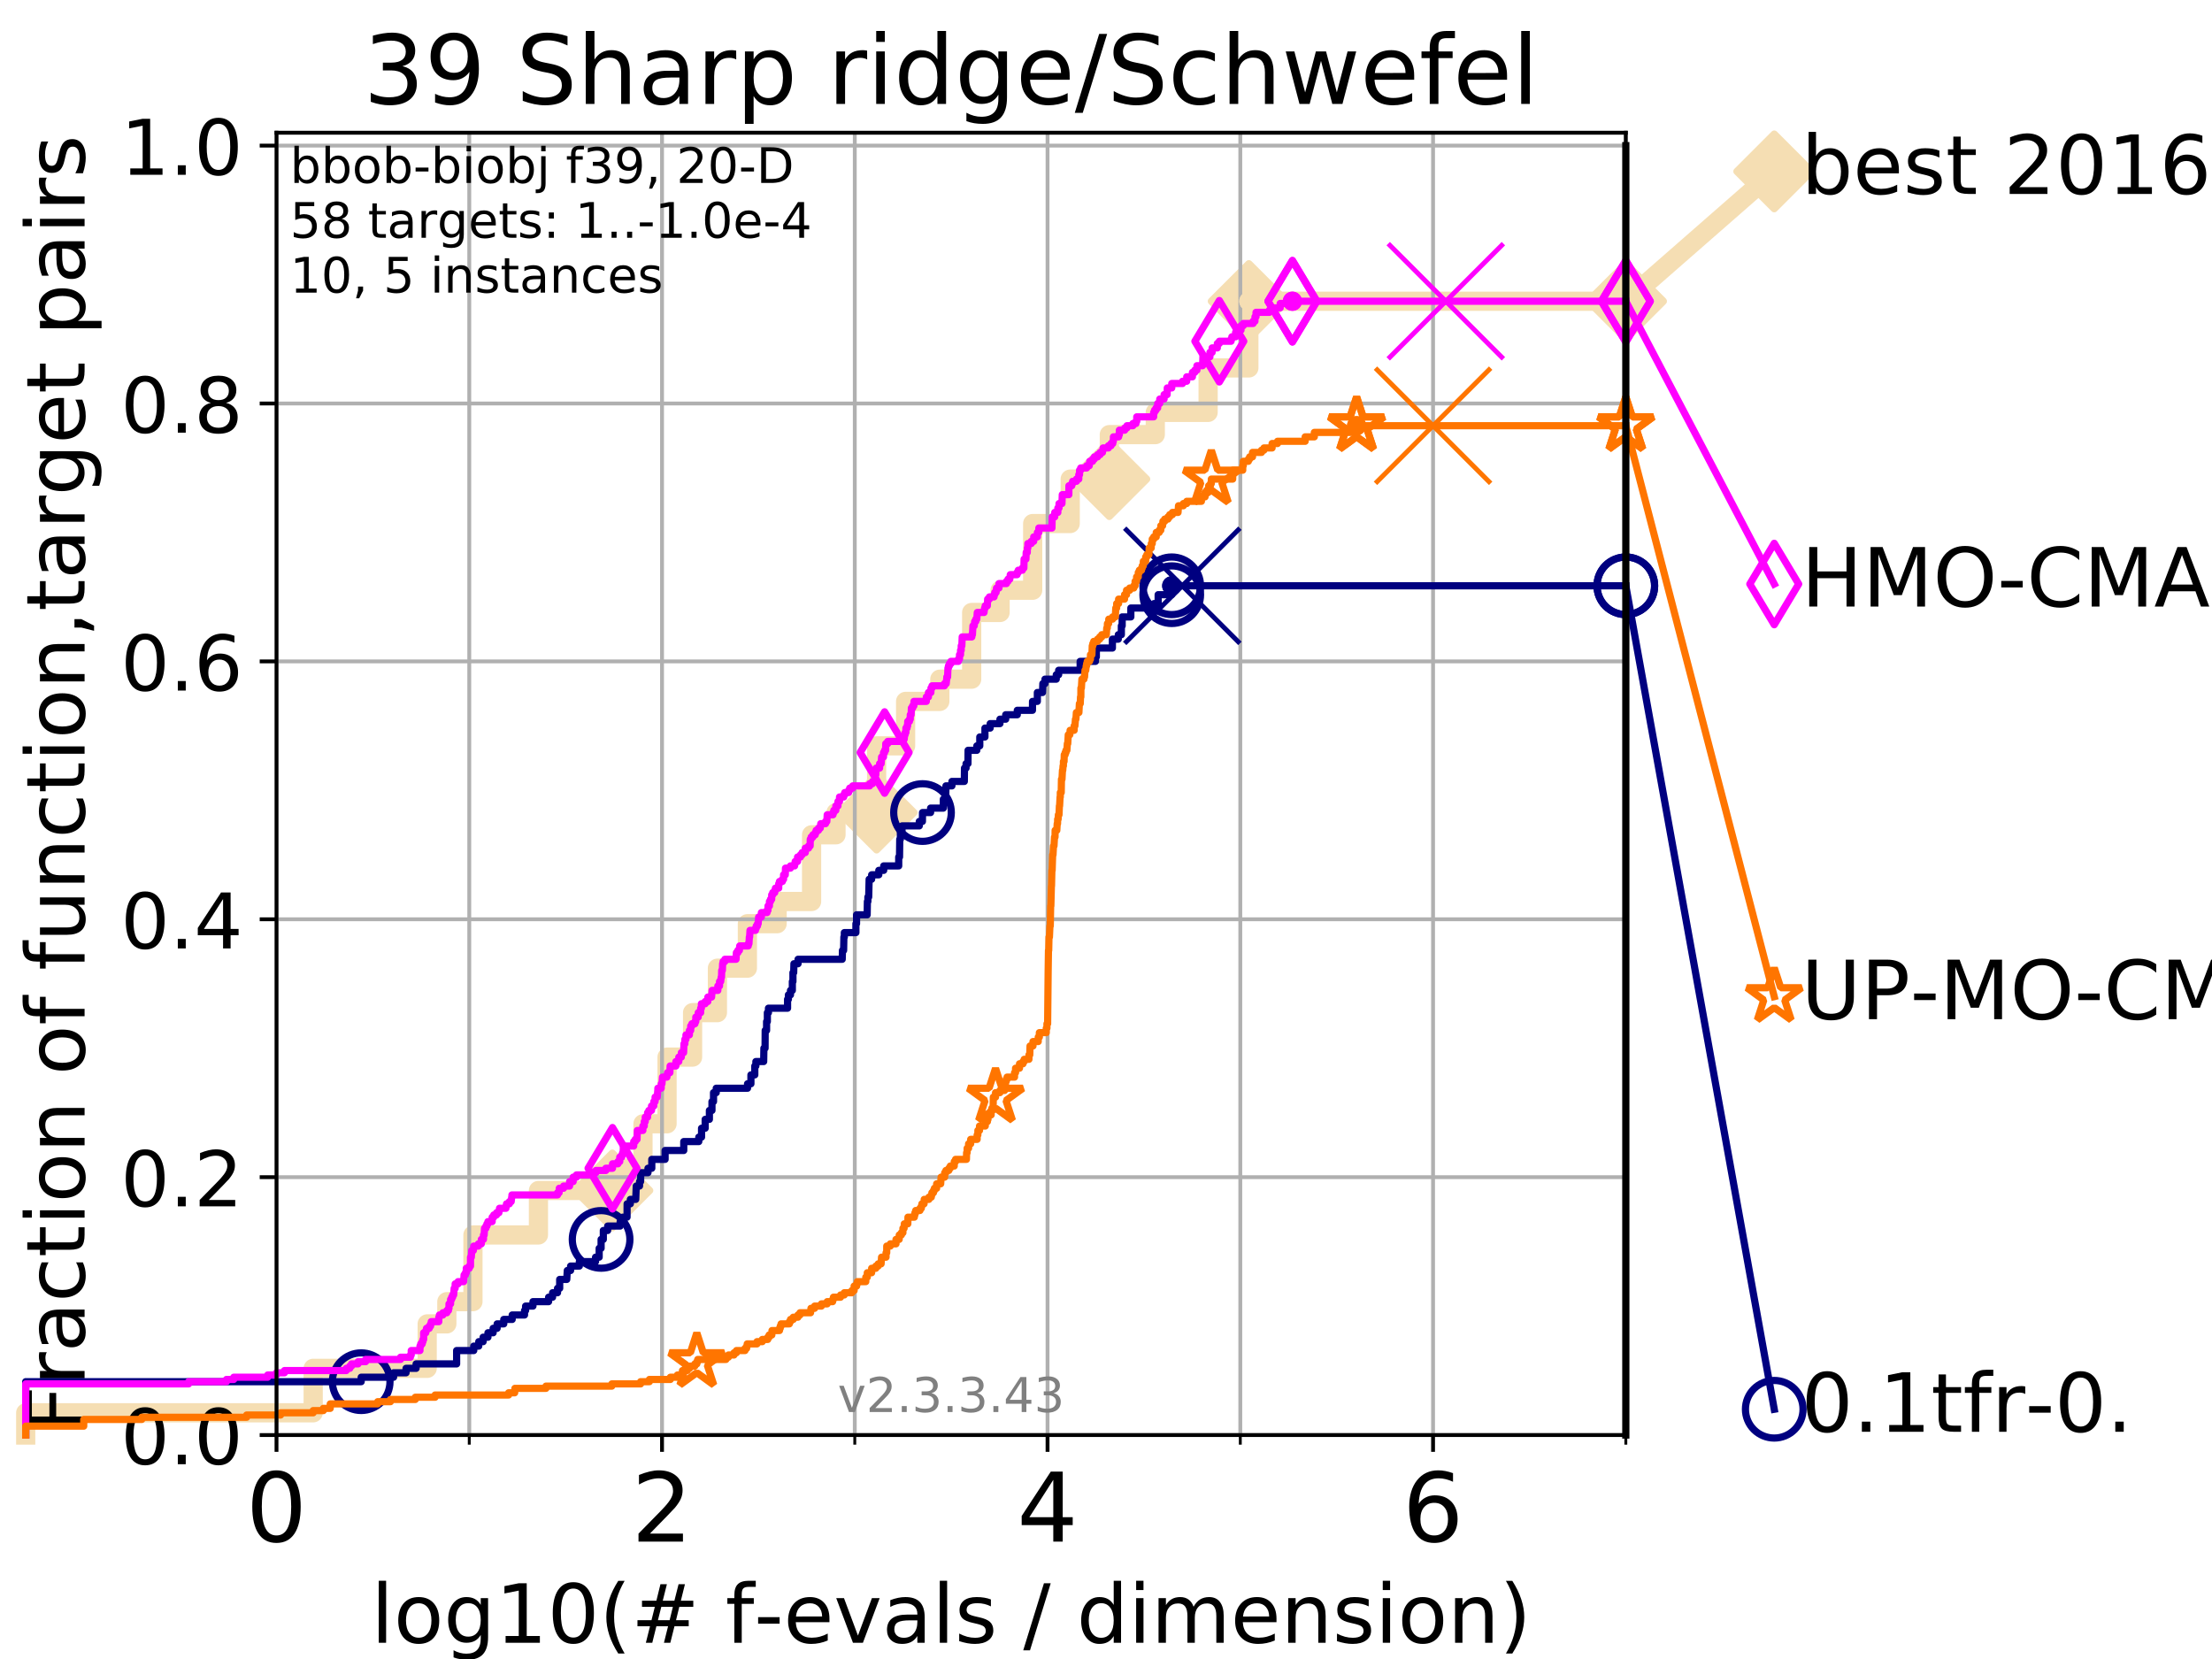 <?xml version="1.0" encoding="utf-8" standalone="no"?>
<!DOCTYPE svg PUBLIC "-//W3C//DTD SVG 1.1//EN"
  "http://www.w3.org/Graphics/SVG/1.1/DTD/svg11.dtd">
<!-- Created with matplotlib (https://matplotlib.org/) -->
<svg height="345.6pt" version="1.1" viewBox="0 0 460.8 345.6" width="460.8pt" xmlns="http://www.w3.org/2000/svg" xmlns:xlink="http://www.w3.org/1999/xlink">
 <defs>
  <style type="text/css">
*{stroke-linecap:butt;stroke-linejoin:round;}
  </style>
 </defs>
 <g id="figure_1">
  <g id="patch_1">
   <path d="M 0 345.6 
L 460.8 345.6 
L 460.8 0 
L 0 0 
z
" style="fill:#ffffff;"/>
  </g>
  <g id="axes_1">
   <g id="patch_2">
    <path d="M 57.6 298.944 
L 338.688 298.944 
L 338.688 27.648 
L 57.6 27.648 
z
" style="fill:#ffffff;"/>
   </g>
   <g id="line2d_1">
    <path d="M 5.357 298.944 
L 5.357 294.313 
L 65.243 294.313 
L 65.243 285.05 
L 88.992 285.05 
L 88.992 275.788 
L 93.084 275.788 
L 93.084 271.157 
L 98.523 271.157 
L 98.523 257.263 
L 112.167 257.263 
L 112.167 248.001 
L 127.564 248.001 
L 127.564 243.37 
L 133.943 243.37 
L 133.943 234.107 
L 138.96 234.107 
L 138.96 220.214 
L 144.276 220.214 
L 144.276 210.951 
L 149.45 210.951 
L 149.45 201.689 
L 155.695 201.689 
L 155.695 192.426 
L 161.89 192.426 
L 161.89 187.795 
L 169.069 187.795 
L 169.069 173.901 
L 174.153 173.901 
L 174.153 169.27 
L 182.614 169.27 
L 182.614 155.377 
L 188.654 155.377 
L 188.654 146.114 
L 195.78 146.114 
L 195.78 141.483 
L 202.418 141.483 
L 202.418 127.589 
L 208.337 127.589 
L 208.337 122.958 
L 215.125 122.958 
L 215.125 109.065 
L 222.942 109.065 
L 222.942 99.802 
L 231.093 99.802 
L 231.093 90.54 
L 240.665 90.54 
L 240.665 85.909 
L 251.672 85.909 
L 251.672 76.646 
L 260.161 76.646 
L 260.161 62.753 
L 338.688 62.753 
" style="fill:none;stroke:#f5deb3;stroke-linecap:square;stroke-width:4;"/>
   </g>
   <g id="line2d_2">
    <defs>
     <path d="M 0 7.778 
L 7.778 0 
L 0 -7.778 
L -7.778 0 
z
" id="meb2ff2c351" style="stroke:#f5deb3;stroke-linejoin:miter;stroke-width:1.5;"/>
    </defs>
    <g>
     <use style="fill:#f5deb3;stroke:#f5deb3;stroke-linejoin:miter;stroke-width:1.5;" x="127.564" xlink:href="#meb2ff2c351" y="248.001"/>
     <use style="fill:#f5deb3;stroke:#f5deb3;stroke-linejoin:miter;stroke-width:1.5;" x="182.614" xlink:href="#meb2ff2c351" y="169.27"/>
     <use style="fill:#f5deb3;stroke:#f5deb3;stroke-linejoin:miter;stroke-width:1.5;" x="231.093" xlink:href="#meb2ff2c351" y="99.802"/>
     <use style="fill:#f5deb3;stroke:#f5deb3;stroke-linejoin:miter;stroke-width:1.5;" x="260.161" xlink:href="#meb2ff2c351" y="62.753"/>
     <use style="fill:#f5deb3;stroke:#f5deb3;stroke-linejoin:miter;stroke-width:1.5;" x="260.161" xlink:href="#meb2ff2c351" y="62.753"/>
     <use style="fill:#f5deb3;stroke:#f5deb3;stroke-linejoin:miter;stroke-width:1.5;" x="338.688" xlink:href="#meb2ff2c351" y="62.753"/>
    </g>
   </g>
   <g id="line2d_3">
    <path style="fill:none;stroke:#f5deb3;stroke-linecap:square;stroke-width:4;"/>
    <g/>
   </g>
   <g id="line2d_4">
    <path d="M 338.688 62.753 
L 369.608 35.706 
" style="fill:none;stroke:#f5deb3;stroke-linecap:square;stroke-width:4;"/>
    <g>
     <use style="fill:#f5deb3;stroke:#f5deb3;stroke-linejoin:miter;stroke-width:1.5;" x="338.688" xlink:href="#meb2ff2c351" y="62.753"/>
     <use style="fill:#f5deb3;stroke:#f5deb3;stroke-linejoin:miter;stroke-width:1.5;" x="369.608" xlink:href="#meb2ff2c351" y="35.706"/>
    </g>
   </g>
   <g id="matplotlib.axis_1">
    <g id="xtick_1">
     <g id="line2d_5">
      <path clip-path="url(#p4247f41c9c)" d="M 57.6 298.944 
L 57.6 27.648 
" style="fill:none;stroke:#b0b0b0;stroke-linecap:square;stroke-width:0.8;"/>
     </g>
     <g id="line2d_6">
      <defs>
       <path d="M 0 0 
L 0 3.5 
" id="mcb34b3b3a2" style="stroke:#000000;stroke-width:0.8;"/>
      </defs>
      <g>
       <use style="stroke:#000000;stroke-width:0.8;" x="57.6" xlink:href="#mcb34b3b3a2" y="298.944"/>
      </g>
     </g>
     <g id="text_1">
      <!-- 0 -->
      <defs>
       <path d="M 31.781 66.406 
Q 24.172 66.406 20.328 58.906 
Q 16.5 51.422 16.5 36.375 
Q 16.5 21.391 20.328 13.891 
Q 24.172 6.391 31.781 6.391 
Q 39.453 6.391 43.281 13.891 
Q 47.125 21.391 47.125 36.375 
Q 47.125 51.422 43.281 58.906 
Q 39.453 66.406 31.781 66.406 
z
M 31.781 74.219 
Q 44.047 74.219 50.516 64.516 
Q 56.984 54.828 56.984 36.375 
Q 56.984 17.969 50.516 8.266 
Q 44.047 -1.422 31.781 -1.422 
Q 19.531 -1.422 13.062 8.266 
Q 6.594 17.969 6.594 36.375 
Q 6.594 54.828 13.062 64.516 
Q 19.531 74.219 31.781 74.219 
z
" id="DejaVuSans-48"/>
      </defs>
      <g transform="translate(51.237 321.141)scale(0.2 -0.2)">
       <use xlink:href="#DejaVuSans-48"/>
      </g>
     </g>
    </g>
    <g id="xtick_2">
     <g id="line2d_7">
      <path clip-path="url(#p4247f41c9c)" d="M 137.911 298.944 
L 137.911 27.648 
" style="fill:none;stroke:#b0b0b0;stroke-linecap:square;stroke-width:0.8;"/>
     </g>
     <g id="line2d_8">
      <g>
       <use style="stroke:#000000;stroke-width:0.8;" x="137.911" xlink:href="#mcb34b3b3a2" y="298.944"/>
      </g>
     </g>
     <g id="text_2">
      <!-- 2 -->
      <defs>
       <path d="M 19.188 8.297 
L 53.609 8.297 
L 53.609 0 
L 7.328 0 
L 7.328 8.297 
Q 12.938 14.109 22.625 23.891 
Q 32.328 33.688 34.812 36.531 
Q 39.547 41.844 41.422 45.531 
Q 43.312 49.219 43.312 52.781 
Q 43.312 58.594 39.234 62.25 
Q 35.156 65.922 28.609 65.922 
Q 23.969 65.922 18.812 64.312 
Q 13.672 62.703 7.812 59.422 
L 7.812 69.391 
Q 13.766 71.781 18.938 73 
Q 24.125 74.219 28.422 74.219 
Q 39.75 74.219 46.484 68.547 
Q 53.219 62.891 53.219 53.422 
Q 53.219 48.922 51.531 44.891 
Q 49.859 40.875 45.406 35.406 
Q 44.188 33.984 37.641 27.219 
Q 31.109 20.453 19.188 8.297 
z
" id="DejaVuSans-50"/>
      </defs>
      <g transform="translate(131.548 321.141)scale(0.2 -0.2)">
       <use xlink:href="#DejaVuSans-50"/>
      </g>
     </g>
    </g>
    <g id="xtick_3">
     <g id="line2d_9">
      <path clip-path="url(#p4247f41c9c)" d="M 218.222 298.944 
L 218.222 27.648 
" style="fill:none;stroke:#b0b0b0;stroke-linecap:square;stroke-width:0.8;"/>
     </g>
     <g id="line2d_10">
      <g>
       <use style="stroke:#000000;stroke-width:0.8;" x="218.222" xlink:href="#mcb34b3b3a2" y="298.944"/>
      </g>
     </g>
     <g id="text_3">
      <!-- 4 -->
      <defs>
       <path d="M 37.797 64.312 
L 12.891 25.391 
L 37.797 25.391 
z
M 35.203 72.906 
L 47.609 72.906 
L 47.609 25.391 
L 58.016 25.391 
L 58.016 17.188 
L 47.609 17.188 
L 47.609 0 
L 37.797 0 
L 37.797 17.188 
L 4.891 17.188 
L 4.891 26.703 
z
" id="DejaVuSans-52"/>
      </defs>
      <g transform="translate(211.859 321.141)scale(0.2 -0.2)">
       <use xlink:href="#DejaVuSans-52"/>
      </g>
     </g>
    </g>
    <g id="xtick_4">
     <g id="line2d_11">
      <path clip-path="url(#p4247f41c9c)" d="M 298.533 298.944 
L 298.533 27.648 
" style="fill:none;stroke:#b0b0b0;stroke-linecap:square;stroke-width:0.8;"/>
     </g>
     <g id="line2d_12">
      <g>
       <use style="stroke:#000000;stroke-width:0.8;" x="298.533" xlink:href="#mcb34b3b3a2" y="298.944"/>
      </g>
     </g>
     <g id="text_4">
      <!-- 6 -->
      <defs>
       <path d="M 33.016 40.375 
Q 26.375 40.375 22.484 35.828 
Q 18.609 31.297 18.609 23.391 
Q 18.609 15.531 22.484 10.953 
Q 26.375 6.391 33.016 6.391 
Q 39.656 6.391 43.531 10.953 
Q 47.406 15.531 47.406 23.391 
Q 47.406 31.297 43.531 35.828 
Q 39.656 40.375 33.016 40.375 
z
M 52.594 71.297 
L 52.594 62.312 
Q 48.875 64.062 45.094 64.984 
Q 41.312 65.922 37.594 65.922 
Q 27.828 65.922 22.672 59.328 
Q 17.531 52.734 16.797 39.406 
Q 19.672 43.656 24.016 45.922 
Q 28.375 48.188 33.594 48.188 
Q 44.578 48.188 50.953 41.516 
Q 57.328 34.859 57.328 23.391 
Q 57.328 12.156 50.688 5.359 
Q 44.047 -1.422 33.016 -1.422 
Q 20.359 -1.422 13.672 8.266 
Q 6.984 17.969 6.984 36.375 
Q 6.984 53.656 15.188 63.938 
Q 23.391 74.219 37.203 74.219 
Q 40.922 74.219 44.703 73.484 
Q 48.484 72.75 52.594 71.297 
z
" id="DejaVuSans-54"/>
      </defs>
      <g transform="translate(292.17 321.141)scale(0.2 -0.2)">
       <use xlink:href="#DejaVuSans-54"/>
      </g>
     </g>
    </g>
    <g id="xtick_5">
     <g id="line2d_13">
      <path clip-path="url(#p4247f41c9c)" d="M 97.755 298.944 
L 97.755 27.648 
" style="fill:none;stroke:#b0b0b0;stroke-linecap:square;stroke-width:0.8;"/>
     </g>
     <g id="line2d_14">
      <defs>
       <path d="M 0 0 
L 0 2 
" id="meac358a35a" style="stroke:#000000;stroke-width:0.6;"/>
      </defs>
      <g>
       <use style="stroke:#000000;stroke-width:0.6;" x="97.755" xlink:href="#meac358a35a" y="298.944"/>
      </g>
     </g>
    </g>
    <g id="xtick_6">
     <g id="line2d_15">
      <path clip-path="url(#p4247f41c9c)" d="M 178.066 298.944 
L 178.066 27.648 
" style="fill:none;stroke:#b0b0b0;stroke-linecap:square;stroke-width:0.8;"/>
     </g>
     <g id="line2d_16">
      <g>
       <use style="stroke:#000000;stroke-width:0.6;" x="178.066" xlink:href="#meac358a35a" y="298.944"/>
      </g>
     </g>
    </g>
    <g id="xtick_7">
     <g id="line2d_17">
      <path clip-path="url(#p4247f41c9c)" d="M 258.377 298.944 
L 258.377 27.648 
" style="fill:none;stroke:#b0b0b0;stroke-linecap:square;stroke-width:0.8;"/>
     </g>
     <g id="line2d_18">
      <g>
       <use style="stroke:#000000;stroke-width:0.6;" x="258.377" xlink:href="#meac358a35a" y="298.944"/>
      </g>
     </g>
    </g>
    <g id="xtick_8">
     <g id="line2d_19">
      <path clip-path="url(#p4247f41c9c)" d="M 338.688 298.944 
L 338.688 27.648 
" style="fill:none;stroke:#b0b0b0;stroke-linecap:square;stroke-width:0.8;"/>
     </g>
     <g id="line2d_20">
      <g>
       <use style="stroke:#000000;stroke-width:0.6;" x="338.688" xlink:href="#meac358a35a" y="298.944"/>
      </g>
     </g>
    </g>
    <g id="text_5">
     <!-- log10(# f-evals / dimension) -->
     <defs>
      <path d="M 9.422 75.984 
L 18.406 75.984 
L 18.406 0 
L 9.422 0 
z
" id="DejaVuSans-108"/>
      <path d="M 30.609 48.391 
Q 23.391 48.391 19.188 42.75 
Q 14.984 37.109 14.984 27.297 
Q 14.984 17.484 19.156 11.844 
Q 23.344 6.203 30.609 6.203 
Q 37.797 6.203 41.984 11.859 
Q 46.188 17.531 46.188 27.297 
Q 46.188 37.016 41.984 42.703 
Q 37.797 48.391 30.609 48.391 
z
M 30.609 56 
Q 42.328 56 49.016 48.375 
Q 55.719 40.766 55.719 27.297 
Q 55.719 13.875 49.016 6.219 
Q 42.328 -1.422 30.609 -1.422 
Q 18.844 -1.422 12.172 6.219 
Q 5.516 13.875 5.516 27.297 
Q 5.516 40.766 12.172 48.375 
Q 18.844 56 30.609 56 
z
" id="DejaVuSans-111"/>
      <path d="M 45.406 27.984 
Q 45.406 37.75 41.375 43.109 
Q 37.359 48.484 30.078 48.484 
Q 22.859 48.484 18.828 43.109 
Q 14.797 37.75 14.797 27.984 
Q 14.797 18.266 18.828 12.891 
Q 22.859 7.516 30.078 7.516 
Q 37.359 7.516 41.375 12.891 
Q 45.406 18.266 45.406 27.984 
z
M 54.391 6.781 
Q 54.391 -7.172 48.188 -13.984 
Q 42 -20.797 29.203 -20.797 
Q 24.469 -20.797 20.266 -20.094 
Q 16.062 -19.391 12.109 -17.922 
L 12.109 -9.188 
Q 16.062 -11.328 19.922 -12.344 
Q 23.781 -13.375 27.781 -13.375 
Q 36.625 -13.375 41.016 -8.766 
Q 45.406 -4.156 45.406 5.172 
L 45.406 9.625 
Q 42.625 4.781 38.281 2.391 
Q 33.938 0 27.875 0 
Q 17.828 0 11.672 7.656 
Q 5.516 15.328 5.516 27.984 
Q 5.516 40.672 11.672 48.328 
Q 17.828 56 27.875 56 
Q 33.938 56 38.281 53.609 
Q 42.625 51.219 45.406 46.391 
L 45.406 54.688 
L 54.391 54.688 
z
" id="DejaVuSans-103"/>
      <path d="M 12.406 8.297 
L 28.516 8.297 
L 28.516 63.922 
L 10.984 60.406 
L 10.984 69.391 
L 28.422 72.906 
L 38.281 72.906 
L 38.281 8.297 
L 54.391 8.297 
L 54.391 0 
L 12.406 0 
z
" id="DejaVuSans-49"/>
      <path d="M 31 75.875 
Q 24.469 64.656 21.281 53.656 
Q 18.109 42.672 18.109 31.391 
Q 18.109 20.125 21.312 9.062 
Q 24.516 -2 31 -13.188 
L 23.188 -13.188 
Q 15.875 -1.703 12.234 9.375 
Q 8.594 20.453 8.594 31.391 
Q 8.594 42.281 12.203 53.312 
Q 15.828 64.359 23.188 75.875 
z
" id="DejaVuSans-40"/>
      <path d="M 51.125 44 
L 36.922 44 
L 32.812 27.688 
L 47.125 27.688 
z
M 43.797 71.781 
L 38.719 51.516 
L 52.984 51.516 
L 58.109 71.781 
L 65.922 71.781 
L 60.891 51.516 
L 76.125 51.516 
L 76.125 44 
L 58.984 44 
L 54.984 27.688 
L 70.516 27.688 
L 70.516 20.219 
L 53.078 20.219 
L 48 0 
L 40.188 0 
L 45.219 20.219 
L 30.906 20.219 
L 25.875 0 
L 18.016 0 
L 23.094 20.219 
L 7.719 20.219 
L 7.719 27.688 
L 24.906 27.688 
L 29 44 
L 13.281 44 
L 13.281 51.516 
L 30.906 51.516 
L 35.891 71.781 
z
" id="DejaVuSans-35"/>
      <path id="DejaVuSans-32"/>
      <path d="M 37.109 75.984 
L 37.109 68.5 
L 28.516 68.5 
Q 23.688 68.5 21.797 66.547 
Q 19.922 64.594 19.922 59.516 
L 19.922 54.688 
L 34.719 54.688 
L 34.719 47.703 
L 19.922 47.703 
L 19.922 0 
L 10.891 0 
L 10.891 47.703 
L 2.297 47.703 
L 2.297 54.688 
L 10.891 54.688 
L 10.891 58.5 
Q 10.891 67.625 15.141 71.797 
Q 19.391 75.984 28.609 75.984 
z
" id="DejaVuSans-102"/>
      <path d="M 4.891 31.391 
L 31.203 31.391 
L 31.203 23.391 
L 4.891 23.391 
z
" id="DejaVuSans-45"/>
      <path d="M 56.203 29.594 
L 56.203 25.203 
L 14.891 25.203 
Q 15.484 15.922 20.484 11.062 
Q 25.484 6.203 34.422 6.203 
Q 39.594 6.203 44.453 7.469 
Q 49.312 8.734 54.109 11.281 
L 54.109 2.781 
Q 49.266 0.734 44.188 -0.344 
Q 39.109 -1.422 33.891 -1.422 
Q 20.797 -1.422 13.156 6.188 
Q 5.516 13.812 5.516 26.812 
Q 5.516 40.234 12.766 48.109 
Q 20.016 56 32.328 56 
Q 43.359 56 49.781 48.891 
Q 56.203 41.797 56.203 29.594 
z
M 47.219 32.234 
Q 47.125 39.594 43.094 43.984 
Q 39.062 48.391 32.422 48.391 
Q 24.906 48.391 20.391 44.141 
Q 15.875 39.891 15.188 32.172 
z
" id="DejaVuSans-101"/>
      <path d="M 2.984 54.688 
L 12.5 54.688 
L 29.594 8.797 
L 46.688 54.688 
L 56.203 54.688 
L 35.688 0 
L 23.484 0 
z
" id="DejaVuSans-118"/>
      <path d="M 34.281 27.484 
Q 23.391 27.484 19.188 25 
Q 14.984 22.516 14.984 16.5 
Q 14.984 11.719 18.141 8.906 
Q 21.297 6.109 26.703 6.109 
Q 34.188 6.109 38.703 11.406 
Q 43.219 16.703 43.219 25.484 
L 43.219 27.484 
z
M 52.203 31.203 
L 52.203 0 
L 43.219 0 
L 43.219 8.297 
Q 40.141 3.328 35.547 0.953 
Q 30.953 -1.422 24.312 -1.422 
Q 15.922 -1.422 10.953 3.297 
Q 6 8.016 6 15.922 
Q 6 25.141 12.172 29.828 
Q 18.359 34.516 30.609 34.516 
L 43.219 34.516 
L 43.219 35.406 
Q 43.219 41.609 39.141 45 
Q 35.062 48.391 27.688 48.391 
Q 23 48.391 18.547 47.266 
Q 14.109 46.141 10.016 43.891 
L 10.016 52.203 
Q 14.938 54.109 19.578 55.047 
Q 24.219 56 28.609 56 
Q 40.484 56 46.344 49.844 
Q 52.203 43.703 52.203 31.203 
z
" id="DejaVuSans-97"/>
      <path d="M 44.281 53.078 
L 44.281 44.578 
Q 40.484 46.531 36.375 47.5 
Q 32.281 48.484 27.875 48.484 
Q 21.188 48.484 17.844 46.438 
Q 14.5 44.391 14.5 40.281 
Q 14.5 37.156 16.891 35.375 
Q 19.281 33.594 26.516 31.984 
L 29.594 31.297 
Q 39.156 29.25 43.188 25.516 
Q 47.219 21.781 47.219 15.094 
Q 47.219 7.469 41.188 3.016 
Q 35.156 -1.422 24.609 -1.422 
Q 20.219 -1.422 15.453 -0.562 
Q 10.688 0.297 5.422 2 
L 5.422 11.281 
Q 10.406 8.688 15.234 7.391 
Q 20.062 6.109 24.812 6.109 
Q 31.156 6.109 34.562 8.281 
Q 37.984 10.453 37.984 14.406 
Q 37.984 18.062 35.516 20.016 
Q 33.062 21.969 24.703 23.781 
L 21.578 24.516 
Q 13.234 26.266 9.516 29.906 
Q 5.812 33.547 5.812 39.891 
Q 5.812 47.609 11.281 51.797 
Q 16.75 56 26.812 56 
Q 31.781 56 36.172 55.266 
Q 40.578 54.547 44.281 53.078 
z
" id="DejaVuSans-115"/>
      <path d="M 25.391 72.906 
L 33.688 72.906 
L 8.297 -9.281 
L 0 -9.281 
z
" id="DejaVuSans-47"/>
      <path d="M 45.406 46.391 
L 45.406 75.984 
L 54.391 75.984 
L 54.391 0 
L 45.406 0 
L 45.406 8.203 
Q 42.578 3.328 38.25 0.953 
Q 33.938 -1.422 27.875 -1.422 
Q 17.969 -1.422 11.734 6.484 
Q 5.516 14.406 5.516 27.297 
Q 5.516 40.188 11.734 48.094 
Q 17.969 56 27.875 56 
Q 33.938 56 38.25 53.625 
Q 42.578 51.266 45.406 46.391 
z
M 14.797 27.297 
Q 14.797 17.391 18.875 11.75 
Q 22.953 6.109 30.078 6.109 
Q 37.203 6.109 41.297 11.75 
Q 45.406 17.391 45.406 27.297 
Q 45.406 37.203 41.297 42.844 
Q 37.203 48.484 30.078 48.484 
Q 22.953 48.484 18.875 42.844 
Q 14.797 37.203 14.797 27.297 
z
" id="DejaVuSans-100"/>
      <path d="M 9.422 54.688 
L 18.406 54.688 
L 18.406 0 
L 9.422 0 
z
M 9.422 75.984 
L 18.406 75.984 
L 18.406 64.594 
L 9.422 64.594 
z
" id="DejaVuSans-105"/>
      <path d="M 52 44.188 
Q 55.375 50.25 60.062 53.125 
Q 64.75 56 71.094 56 
Q 79.641 56 84.281 50.016 
Q 88.922 44.047 88.922 33.016 
L 88.922 0 
L 79.891 0 
L 79.891 32.719 
Q 79.891 40.578 77.094 44.375 
Q 74.312 48.188 68.609 48.188 
Q 61.625 48.188 57.562 43.547 
Q 53.516 38.922 53.516 30.906 
L 53.516 0 
L 44.484 0 
L 44.484 32.719 
Q 44.484 40.625 41.703 44.406 
Q 38.922 48.188 33.109 48.188 
Q 26.219 48.188 22.156 43.531 
Q 18.109 38.875 18.109 30.906 
L 18.109 0 
L 9.078 0 
L 9.078 54.688 
L 18.109 54.688 
L 18.109 46.188 
Q 21.188 51.219 25.484 53.609 
Q 29.781 56 35.688 56 
Q 41.656 56 45.828 52.969 
Q 50 49.953 52 44.188 
z
" id="DejaVuSans-109"/>
      <path d="M 54.891 33.016 
L 54.891 0 
L 45.906 0 
L 45.906 32.719 
Q 45.906 40.484 42.875 44.328 
Q 39.844 48.188 33.797 48.188 
Q 26.516 48.188 22.312 43.547 
Q 18.109 38.922 18.109 30.906 
L 18.109 0 
L 9.078 0 
L 9.078 54.688 
L 18.109 54.688 
L 18.109 46.188 
Q 21.344 51.125 25.703 53.562 
Q 30.078 56 35.797 56 
Q 45.219 56 50.047 50.172 
Q 54.891 44.344 54.891 33.016 
z
" id="DejaVuSans-110"/>
      <path d="M 8.016 75.875 
L 15.828 75.875 
Q 23.141 64.359 26.781 53.312 
Q 30.422 42.281 30.422 31.391 
Q 30.422 20.453 26.781 9.375 
Q 23.141 -1.703 15.828 -13.188 
L 8.016 -13.188 
Q 14.5 -2 17.703 9.062 
Q 20.906 20.125 20.906 31.391 
Q 20.906 42.672 17.703 53.656 
Q 14.5 64.656 8.016 75.875 
z
" id="DejaVuSans-41"/>
     </defs>
     <g transform="translate(77.303 342.218)scale(0.17 -0.17)">
      <use xlink:href="#DejaVuSans-108"/>
      <use x="27.783" xlink:href="#DejaVuSans-111"/>
      <use x="88.965" xlink:href="#DejaVuSans-103"/>
      <use x="152.441" xlink:href="#DejaVuSans-49"/>
      <use x="216.064" xlink:href="#DejaVuSans-48"/>
      <use x="279.688" xlink:href="#DejaVuSans-40"/>
      <use x="318.701" xlink:href="#DejaVuSans-35"/>
      <use x="402.49" xlink:href="#DejaVuSans-32"/>
      <use x="434.277" xlink:href="#DejaVuSans-102"/>
      <use x="469.404" xlink:href="#DejaVuSans-45"/>
      <use x="505.488" xlink:href="#DejaVuSans-101"/>
      <use x="567.012" xlink:href="#DejaVuSans-118"/>
      <use x="626.191" xlink:href="#DejaVuSans-97"/>
      <use x="687.471" xlink:href="#DejaVuSans-108"/>
      <use x="715.254" xlink:href="#DejaVuSans-115"/>
      <use x="767.354" xlink:href="#DejaVuSans-32"/>
      <use x="799.141" xlink:href="#DejaVuSans-47"/>
      <use x="832.832" xlink:href="#DejaVuSans-32"/>
      <use x="864.619" xlink:href="#DejaVuSans-100"/>
      <use x="928.096" xlink:href="#DejaVuSans-105"/>
      <use x="955.879" xlink:href="#DejaVuSans-109"/>
      <use x="1053.291" xlink:href="#DejaVuSans-101"/>
      <use x="1114.814" xlink:href="#DejaVuSans-110"/>
      <use x="1178.193" xlink:href="#DejaVuSans-115"/>
      <use x="1230.293" xlink:href="#DejaVuSans-105"/>
      <use x="1258.076" xlink:href="#DejaVuSans-111"/>
      <use x="1319.258" xlink:href="#DejaVuSans-110"/>
      <use x="1382.637" xlink:href="#DejaVuSans-41"/>
     </g>
    </g>
   </g>
   <g id="matplotlib.axis_2">
    <g id="ytick_1">
     <g id="line2d_21">
      <path clip-path="url(#p4247f41c9c)" d="M 57.6 298.944 
L 338.688 298.944 
" style="fill:none;stroke:#b0b0b0;stroke-linecap:square;stroke-width:0.8;"/>
     </g>
     <g id="line2d_22">
      <defs>
       <path d="M 0 0 
L -3.5 0 
" id="m2e864aea7a" style="stroke:#000000;stroke-width:0.8;"/>
      </defs>
      <g>
       <use style="stroke:#000000;stroke-width:0.8;" x="57.6" xlink:href="#m2e864aea7a" y="298.944"/>
      </g>
     </g>
     <g id="text_6">
      <!-- 0.0 -->
      <defs>
       <path d="M 10.688 12.406 
L 21 12.406 
L 21 0 
L 10.688 0 
z
" id="DejaVuSans-46"/>
      </defs>
      <g transform="translate(25.155 305.023)scale(0.16 -0.16)">
       <use xlink:href="#DejaVuSans-48"/>
       <use x="63.623" xlink:href="#DejaVuSans-46"/>
       <use x="95.41" xlink:href="#DejaVuSans-48"/>
      </g>
     </g>
    </g>
    <g id="ytick_2">
     <g id="line2d_23">
      <path clip-path="url(#p4247f41c9c)" d="M 57.6 245.222 
L 338.688 245.222 
" style="fill:none;stroke:#b0b0b0;stroke-linecap:square;stroke-width:0.8;"/>
     </g>
     <g id="line2d_24">
      <g>
       <use style="stroke:#000000;stroke-width:0.8;" x="57.6" xlink:href="#m2e864aea7a" y="245.222"/>
      </g>
     </g>
     <g id="text_7">
      <!-- 0.2 -->
      <g transform="translate(25.155 251.301)scale(0.16 -0.16)">
       <use xlink:href="#DejaVuSans-48"/>
       <use x="63.623" xlink:href="#DejaVuSans-46"/>
       <use x="95.41" xlink:href="#DejaVuSans-50"/>
      </g>
     </g>
    </g>
    <g id="ytick_3">
     <g id="line2d_25">
      <path clip-path="url(#p4247f41c9c)" d="M 57.6 191.5 
L 338.688 191.5 
" style="fill:none;stroke:#b0b0b0;stroke-linecap:square;stroke-width:0.8;"/>
     </g>
     <g id="line2d_26">
      <g>
       <use style="stroke:#000000;stroke-width:0.8;" x="57.6" xlink:href="#m2e864aea7a" y="191.5"/>
      </g>
     </g>
     <g id="text_8">
      <!-- 0.4 -->
      <g transform="translate(25.155 197.579)scale(0.16 -0.16)">
       <use xlink:href="#DejaVuSans-48"/>
       <use x="63.623" xlink:href="#DejaVuSans-46"/>
       <use x="95.41" xlink:href="#DejaVuSans-52"/>
      </g>
     </g>
    </g>
    <g id="ytick_4">
     <g id="line2d_27">
      <path clip-path="url(#p4247f41c9c)" d="M 57.6 137.778 
L 338.688 137.778 
" style="fill:none;stroke:#b0b0b0;stroke-linecap:square;stroke-width:0.8;"/>
     </g>
     <g id="line2d_28">
      <g>
       <use style="stroke:#000000;stroke-width:0.8;" x="57.6" xlink:href="#m2e864aea7a" y="137.778"/>
      </g>
     </g>
     <g id="text_9">
      <!-- 0.6 -->
      <g transform="translate(25.155 143.857)scale(0.16 -0.16)">
       <use xlink:href="#DejaVuSans-48"/>
       <use x="63.623" xlink:href="#DejaVuSans-46"/>
       <use x="95.41" xlink:href="#DejaVuSans-54"/>
      </g>
     </g>
    </g>
    <g id="ytick_5">
     <g id="line2d_29">
      <path clip-path="url(#p4247f41c9c)" d="M 57.6 84.056 
L 338.688 84.056 
" style="fill:none;stroke:#b0b0b0;stroke-linecap:square;stroke-width:0.8;"/>
     </g>
     <g id="line2d_30">
      <g>
       <use style="stroke:#000000;stroke-width:0.8;" x="57.6" xlink:href="#m2e864aea7a" y="84.056"/>
      </g>
     </g>
     <g id="text_10">
      <!-- 0.8 -->
      <defs>
       <path d="M 31.781 34.625 
Q 24.75 34.625 20.719 30.859 
Q 16.703 27.094 16.703 20.516 
Q 16.703 13.922 20.719 10.156 
Q 24.75 6.391 31.781 6.391 
Q 38.812 6.391 42.859 10.172 
Q 46.922 13.969 46.922 20.516 
Q 46.922 27.094 42.891 30.859 
Q 38.875 34.625 31.781 34.625 
z
M 21.922 38.812 
Q 15.578 40.375 12.031 44.719 
Q 8.5 49.078 8.5 55.328 
Q 8.5 64.062 14.719 69.141 
Q 20.953 74.219 31.781 74.219 
Q 42.672 74.219 48.875 69.141 
Q 55.078 64.062 55.078 55.328 
Q 55.078 49.078 51.531 44.719 
Q 48 40.375 41.703 38.812 
Q 48.828 37.156 52.797 32.312 
Q 56.781 27.484 56.781 20.516 
Q 56.781 9.906 50.312 4.234 
Q 43.844 -1.422 31.781 -1.422 
Q 19.734 -1.422 13.25 4.234 
Q 6.781 9.906 6.781 20.516 
Q 6.781 27.484 10.781 32.312 
Q 14.797 37.156 21.922 38.812 
z
M 18.312 54.391 
Q 18.312 48.734 21.844 45.562 
Q 25.391 42.391 31.781 42.391 
Q 38.141 42.391 41.719 45.562 
Q 45.312 48.734 45.312 54.391 
Q 45.312 60.062 41.719 63.234 
Q 38.141 66.406 31.781 66.406 
Q 25.391 66.406 21.844 63.234 
Q 18.312 60.062 18.312 54.391 
z
" id="DejaVuSans-56"/>
      </defs>
      <g transform="translate(25.155 90.135)scale(0.16 -0.16)">
       <use xlink:href="#DejaVuSans-48"/>
       <use x="63.623" xlink:href="#DejaVuSans-46"/>
       <use x="95.41" xlink:href="#DejaVuSans-56"/>
      </g>
     </g>
    </g>
    <g id="ytick_6">
     <g id="line2d_31">
      <path clip-path="url(#p4247f41c9c)" d="M 57.6 30.334 
L 338.688 30.334 
" style="fill:none;stroke:#b0b0b0;stroke-linecap:square;stroke-width:0.8;"/>
     </g>
     <g id="line2d_32">
      <g>
       <use style="stroke:#000000;stroke-width:0.8;" x="57.6" xlink:href="#m2e864aea7a" y="30.334"/>
      </g>
     </g>
     <g id="text_11">
      <!-- 1.0 -->
      <g transform="translate(25.155 36.413)scale(0.16 -0.16)">
       <use xlink:href="#DejaVuSans-49"/>
       <use x="63.623" xlink:href="#DejaVuSans-46"/>
       <use x="95.41" xlink:href="#DejaVuSans-48"/>
      </g>
     </g>
    </g>
    <g id="text_12">
     <!-- Fraction of function,target pairs -->
     <defs>
      <path d="M 9.812 72.906 
L 51.703 72.906 
L 51.703 64.594 
L 19.672 64.594 
L 19.672 43.109 
L 48.578 43.109 
L 48.578 34.812 
L 19.672 34.812 
L 19.672 0 
L 9.812 0 
z
" id="DejaVuSans-70"/>
      <path d="M 41.109 46.297 
Q 39.594 47.172 37.812 47.578 
Q 36.031 48 33.891 48 
Q 26.266 48 22.188 43.047 
Q 18.109 38.094 18.109 28.812 
L 18.109 0 
L 9.078 0 
L 9.078 54.688 
L 18.109 54.688 
L 18.109 46.188 
Q 20.953 51.172 25.484 53.578 
Q 30.031 56 36.531 56 
Q 37.453 56 38.578 55.875 
Q 39.703 55.766 41.062 55.516 
z
" id="DejaVuSans-114"/>
      <path d="M 48.781 52.594 
L 48.781 44.188 
Q 44.969 46.297 41.141 47.344 
Q 37.312 48.391 33.406 48.391 
Q 24.656 48.391 19.812 42.844 
Q 14.984 37.312 14.984 27.297 
Q 14.984 17.281 19.812 11.734 
Q 24.656 6.203 33.406 6.203 
Q 37.312 6.203 41.141 7.25 
Q 44.969 8.297 48.781 10.406 
L 48.781 2.094 
Q 45.016 0.344 40.984 -0.531 
Q 36.969 -1.422 32.422 -1.422 
Q 20.062 -1.422 12.781 6.344 
Q 5.516 14.109 5.516 27.297 
Q 5.516 40.672 12.859 48.328 
Q 20.219 56 33.016 56 
Q 37.156 56 41.109 55.141 
Q 45.062 54.297 48.781 52.594 
z
" id="DejaVuSans-99"/>
      <path d="M 18.312 70.219 
L 18.312 54.688 
L 36.812 54.688 
L 36.812 47.703 
L 18.312 47.703 
L 18.312 18.016 
Q 18.312 11.328 20.141 9.422 
Q 21.969 7.516 27.594 7.516 
L 36.812 7.516 
L 36.812 0 
L 27.594 0 
Q 17.188 0 13.234 3.875 
Q 9.281 7.766 9.281 18.016 
L 9.281 47.703 
L 2.688 47.703 
L 2.688 54.688 
L 9.281 54.688 
L 9.281 70.219 
z
" id="DejaVuSans-116"/>
      <path d="M 8.5 21.578 
L 8.5 54.688 
L 17.484 54.688 
L 17.484 21.922 
Q 17.484 14.156 20.5 10.266 
Q 23.531 6.391 29.594 6.391 
Q 36.859 6.391 41.078 11.031 
Q 45.312 15.672 45.312 23.688 
L 45.312 54.688 
L 54.297 54.688 
L 54.297 0 
L 45.312 0 
L 45.312 8.406 
Q 42.047 3.422 37.719 1 
Q 33.406 -1.422 27.688 -1.422 
Q 18.266 -1.422 13.375 4.438 
Q 8.5 10.297 8.5 21.578 
z
M 31.109 56 
z
" id="DejaVuSans-117"/>
      <path d="M 11.719 12.406 
L 22.016 12.406 
L 22.016 4 
L 14.016 -11.625 
L 7.719 -11.625 
L 11.719 4 
z
" id="DejaVuSans-44"/>
      <path d="M 18.109 8.203 
L 18.109 -20.797 
L 9.078 -20.797 
L 9.078 54.688 
L 18.109 54.688 
L 18.109 46.391 
Q 20.953 51.266 25.266 53.625 
Q 29.594 56 35.594 56 
Q 45.562 56 51.781 48.094 
Q 58.016 40.188 58.016 27.297 
Q 58.016 14.406 51.781 6.484 
Q 45.562 -1.422 35.594 -1.422 
Q 29.594 -1.422 25.266 0.953 
Q 20.953 3.328 18.109 8.203 
z
M 48.688 27.297 
Q 48.688 37.203 44.609 42.844 
Q 40.531 48.484 33.406 48.484 
Q 26.266 48.484 22.188 42.844 
Q 18.109 37.203 18.109 27.297 
Q 18.109 17.391 22.188 11.75 
Q 26.266 6.109 33.406 6.109 
Q 40.531 6.109 44.609 11.75 
Q 48.688 17.391 48.688 27.297 
z
" id="DejaVuSans-112"/>
     </defs>
     <g transform="translate(17.62 298.435)rotate(-90)scale(0.17 -0.17)">
      <use xlink:href="#DejaVuSans-70"/>
      <use x="57.41" xlink:href="#DejaVuSans-114"/>
      <use x="98.523" xlink:href="#DejaVuSans-97"/>
      <use x="159.803" xlink:href="#DejaVuSans-99"/>
      <use x="214.783" xlink:href="#DejaVuSans-116"/>
      <use x="253.992" xlink:href="#DejaVuSans-105"/>
      <use x="281.775" xlink:href="#DejaVuSans-111"/>
      <use x="342.957" xlink:href="#DejaVuSans-110"/>
      <use x="406.336" xlink:href="#DejaVuSans-32"/>
      <use x="438.123" xlink:href="#DejaVuSans-111"/>
      <use x="499.305" xlink:href="#DejaVuSans-102"/>
      <use x="534.51" xlink:href="#DejaVuSans-32"/>
      <use x="566.297" xlink:href="#DejaVuSans-102"/>
      <use x="601.502" xlink:href="#DejaVuSans-117"/>
      <use x="664.881" xlink:href="#DejaVuSans-110"/>
      <use x="728.26" xlink:href="#DejaVuSans-99"/>
      <use x="783.24" xlink:href="#DejaVuSans-116"/>
      <use x="822.449" xlink:href="#DejaVuSans-105"/>
      <use x="850.232" xlink:href="#DejaVuSans-111"/>
      <use x="911.414" xlink:href="#DejaVuSans-110"/>
      <use x="974.793" xlink:href="#DejaVuSans-44"/>
      <use x="1006.58" xlink:href="#DejaVuSans-116"/>
      <use x="1045.789" xlink:href="#DejaVuSans-97"/>
      <use x="1107.068" xlink:href="#DejaVuSans-114"/>
      <use x="1148.166" xlink:href="#DejaVuSans-103"/>
      <use x="1211.643" xlink:href="#DejaVuSans-101"/>
      <use x="1273.166" xlink:href="#DejaVuSans-116"/>
      <use x="1312.375" xlink:href="#DejaVuSans-32"/>
      <use x="1344.162" xlink:href="#DejaVuSans-112"/>
      <use x="1407.639" xlink:href="#DejaVuSans-97"/>
      <use x="1468.918" xlink:href="#DejaVuSans-105"/>
      <use x="1496.701" xlink:href="#DejaVuSans-114"/>
      <use x="1537.814" xlink:href="#DejaVuSans-115"/>
     </g>
    </g>
   </g>
   <g id="line2d_33">
    <defs>
     <path d="M 0 1.5 
C 0.398 1.5 0.779 1.342 1.061 1.061 
C 1.342 0.779 1.5 0.398 1.5 0 
C 1.5 -0.398 1.342 -0.779 1.061 -1.061 
C 0.779 -1.342 0.398 -1.5 0 -1.5 
C -0.398 -1.5 -0.779 -1.342 -1.061 -1.061 
C -1.342 -0.779 -1.5 -0.398 -1.5 0 
C -1.5 0.398 -1.342 0.779 -1.061 1.061 
C -0.779 1.342 -0.398 1.5 0 1.5 
z
" id="m2802c5c9cf" style="stroke:#f5deb3;"/>
    </defs>
    <g>
     <use style="fill:#f5deb3;stroke:#f5deb3;" x="260.161" xlink:href="#m2802c5c9cf" y="62.753"/>
     <use style="fill:#f5deb3;stroke:#f5deb3;" x="260.161" xlink:href="#m2802c5c9cf" y="62.753"/>
    </g>
   </g>
   <g id="line2d_34">
    <defs>
     <path d="M 0 1.5 
C 0.398 1.5 0.779 1.342 1.061 1.061 
C 1.342 0.779 1.5 0.398 1.5 0 
C 1.5 -0.398 1.342 -0.779 1.061 -1.061 
C 0.779 -1.342 0.398 -1.5 0 -1.5 
C -0.398 -1.5 -0.779 -1.342 -1.061 -1.061 
C -1.342 -0.779 -1.5 -0.398 -1.5 0 
C -1.5 0.398 -1.342 0.779 -1.061 1.061 
C -0.779 1.342 -0.398 1.5 0 1.5 
z
" id="m620e10492d" style="stroke:#000080;"/>
    </defs>
    <g>
     <use style="fill:#000080;stroke:#000080;" x="244.093" xlink:href="#m620e10492d" y="122.032"/>
     <use style="fill:#000080;stroke:#000080;" x="244.093" xlink:href="#m620e10492d" y="122.032"/>
    </g>
   </g>
   <g id="line2d_35">
    <path d="M 5.357 298.944 
L 5.357 287.829 
L 75.242 287.829 
L 75.242 286.903 
L 81.993 286.903 
L 81.993 285.977 
L 84.588 285.977 
L 84.588 285.05 
L 86.684 285.05 
L 86.684 284.124 
L 95.125 284.124 
L 95.125 281.345 
L 98.689 281.345 
L 98.689 280.419 
L 99.732 280.419 
L 99.732 279.493 
L 100.642 279.493 
L 100.642 278.567 
L 101.647 278.567 
L 101.647 277.64 
L 102.729 277.64 
L 102.729 276.714 
L 103.561 276.714 
L 103.561 275.788 
L 104.942 275.788 
L 104.942 274.862 
L 106.699 274.862 
L 106.699 273.935 
L 109.267 273.935 
L 109.267 273.009 
L 109.491 273.009 
L 109.491 272.083 
L 111.023 272.083 
L 111.023 271.157 
L 114.284 271.157 
L 114.284 270.231 
L 115.109 270.231 
L 115.109 269.304 
L 116.142 269.304 
L 116.142 268.378 
L 116.592 268.378 
L 116.592 266.526 
L 118.067 266.526 
L 118.176 264.673 
L 118.865 264.673 
L 118.865 263.747 
L 120.689 263.747 
L 120.689 262.821 
L 124.063 262.821 
L 124.063 261.894 
L 124.818 261.894 
L 124.818 260.042 
L 125.22 260.042 
L 125.22 258.189 
L 125.683 258.189 
L 125.683 256.337 
L 126.59 256.337 
L 126.59 255.411 
L 129.19 255.411 
L 129.19 254.484 
L 129.728 254.484 
L 129.728 253.558 
L 130.625 253.558 
L 130.638 250.779 
L 131.313 250.779 
L 131.313 249.853 
L 132.434 249.853 
L 132.542 247.075 
L 133.228 247.075 
L 133.228 246.148 
L 133.443 246.148 
L 133.488 244.296 
L 134.984 244.296 
L 134.984 243.37 
L 135.78 243.37 
L 135.78 241.517 
L 138.553 241.517 
L 138.553 239.665 
L 142.439 239.665 
L 142.439 237.812 
L 145.571 237.812 
L 145.571 236.886 
L 146.145 236.886 
L 146.145 235.033 
L 146.901 235.033 
L 146.901 233.181 
L 147.779 233.181 
L 147.779 231.328 
L 148.316 231.328 
L 148.316 229.476 
L 148.639 229.476 
L 148.639 227.623 
L 149.205 227.623 
L 149.205 226.697 
L 155.726 226.697 
L 155.726 225.771 
L 156.43 225.771 
L 156.43 223.918 
L 157.238 223.918 
L 157.238 222.066 
L 157.461 222.066 
L 157.461 221.14 
L 159.088 221.14 
L 159.134 218.361 
L 159.378 218.361 
L 159.403 214.656 
L 159.693 214.656 
L 159.693 212.804 
L 159.855 212.804 
L 159.855 210.951 
L 160.081 210.951 
L 160.081 210.025 
L 164.065 210.025 
L 164.065 208.172 
L 164.238 208.172 
L 164.238 207.246 
L 164.671 207.246 
L 164.671 206.32 
L 165.06 206.32 
L 165.06 204.467 
L 165.184 204.467 
L 165.184 202.615 
L 165.341 202.615 
L 165.389 200.762 
L 166.247 200.762 
L 166.247 199.836 
L 175.449 199.836 
L 175.501 197.984 
L 175.741 197.984 
L 175.795 195.205 
L 175.892 195.205 
L 175.892 194.279 
L 178.302 194.279 
L 178.302 192.426 
L 178.434 192.426 
L 178.436 190.574 
L 180.646 190.574 
L 180.691 187.795 
L 180.796 187.795 
L 180.796 186.869 
L 180.962 186.869 
L 181.057 183.164 
L 181.58 183.164 
L 181.58 182.238 
L 183.069 182.238 
L 183.069 181.311 
L 184.092 181.311 
L 184.092 180.385 
L 187.218 180.385 
L 187.218 178.533 
L 187.388 178.533 
L 187.434 174.828 
L 187.565 174.828 
L 187.565 172.975 
L 187.905 172.975 
L 187.905 172.049 
L 191.504 172.049 
L 191.504 171.123 
L 192.157 171.123 
L 192.175 169.27 
L 193.861 169.27 
L 193.861 168.344 
L 196.513 168.344 
L 196.513 166.492 
L 197.011 166.492 
L 197.056 163.713 
L 198.302 163.713 
L 198.302 162.787 
L 200.886 162.787 
L 200.922 160.008 
L 201.246 160.008 
L 201.246 159.082 
L 201.646 159.082 
L 201.668 156.303 
L 203.49 156.303 
L 203.49 155.377 
L 204.105 155.377 
L 204.105 153.524 
L 205.181 153.524 
L 205.181 151.672 
L 206.273 151.672 
L 206.273 150.745 
L 208.307 150.745 
L 208.307 149.819 
L 209.507 149.819 
L 209.507 148.893 
L 211.919 148.893 
L 211.919 147.967 
L 215.079 147.967 
L 215.095 146.114 
L 216.098 146.114 
L 216.098 144.262 
L 217.175 144.262 
L 217.244 142.409 
L 217.686 142.409 
L 217.686 141.483 
L 220.04 141.483 
L 220.04 140.557 
L 220.535 140.557 
L 220.535 139.631 
L 225.013 139.631 
L 225.013 137.778 
L 228.196 137.778 
L 228.196 136.852 
L 228.389 136.852 
L 228.389 134.999 
L 231.731 134.999 
L 231.732 133.147 
L 232.961 133.147 
L 232.961 132.221 
L 233.599 132.221 
L 233.599 130.368 
L 233.769 130.368 
L 233.769 128.516 
L 235.575 128.516 
L 235.575 126.663 
L 240.407 126.663 
L 240.407 125.737 
L 241.265 125.737 
L 241.265 123.884 
L 244.093 123.884 
L 244.093 122.032 
L 338.688 122.032 
L 338.688 122.032 
" style="fill:none;stroke:#000080;stroke-linecap:square;stroke-width:1.5;"/>
   </g>
   <g id="line2d_36">
    <defs>
     <path d="M 0 6 
C 1.591 6 3.117 5.368 4.243 4.243 
C 5.368 3.117 6 1.591 6 0 
C 6 -1.591 5.368 -3.117 4.243 -4.243 
C 3.117 -5.368 1.591 -6 0 -6 
C -1.591 -6 -3.117 -5.368 -4.243 -4.243 
C -5.368 -3.117 -6 -1.591 -6 0 
C -6 1.591 -5.368 3.117 -4.243 4.243 
C -3.117 5.368 -1.591 6 0 6 
z
" id="m12290483b2" style="stroke:#000080;stroke-width:1.5;"/>
    </defs>
    <g>
     <use style="fill-opacity:0;stroke:#000080;stroke-width:1.5;" x="75.242" xlink:href="#m12290483b2" y="287.829"/>
     <use style="fill-opacity:0;stroke:#000080;stroke-width:1.5;" x="125.22" xlink:href="#m12290483b2" y="258.189"/>
     <use style="fill-opacity:0;stroke:#000080;stroke-width:1.5;" x="192.175" xlink:href="#m12290483b2" y="169.27"/>
     <use style="fill-opacity:0;stroke:#000080;stroke-width:1.5;" x="244.093" xlink:href="#m12290483b2" y="123.884"/>
     <use style="fill-opacity:0;stroke:#000080;stroke-width:1.5;" x="244.093" xlink:href="#m12290483b2" y="122.032"/>
     <use style="fill-opacity:0;stroke:#000080;stroke-width:1.5;" x="338.688" xlink:href="#m12290483b2" y="122.032"/>
    </g>
   </g>
   <g id="line2d_37">
    <path style="fill:none;stroke:#000080;stroke-linecap:square;stroke-width:1.5;"/>
    <g/>
   </g>
   <g id="line2d_38">
    <path clip-path="url(#p4247f41c9c)" d="M 246.289 122.032 
" style="fill:none;stroke:#000080;stroke-linecap:square;stroke-width:1.5;"/>
    <defs>
     <path d="M -12 12 
L 12 -12 
M -12 -12 
L 12 12 
" id="m5f4c0f5078" style="stroke:#000080;"/>
    </defs>
    <g clip-path="url(#p4247f41c9c)">
     <use style="fill:#000080;stroke:#000080;" x="246.289" xlink:href="#m5f4c0f5078" y="122.032"/>
    </g>
   </g>
   <g id="line2d_39">
    <defs>
     <path d="M 0 1.5 
C 0.398 1.5 0.779 1.342 1.061 1.061 
C 1.342 0.779 1.5 0.398 1.5 0 
C 1.5 -0.398 1.342 -0.779 1.061 -1.061 
C 0.779 -1.342 0.398 -1.5 0 -1.5 
C -0.398 -1.5 -0.779 -1.342 -1.061 -1.061 
C -1.342 -0.779 -1.5 -0.398 -1.5 0 
C -1.5 0.398 -1.342 0.779 -1.061 1.061 
C -0.779 1.342 -0.398 1.5 0 1.5 
z
" id="md29dcb8199" style="stroke:#ff00ff;"/>
    </defs>
    <g>
     <use style="fill:#ff00ff;stroke:#ff00ff;" x="269.233" xlink:href="#md29dcb8199" y="62.753"/>
     <use style="fill:#ff00ff;stroke:#ff00ff;" x="269.233" xlink:href="#md29dcb8199" y="62.753"/>
    </g>
   </g>
   <g id="line2d_40">
    <path d="M 5.357 298.944 
L 5.357 288.292 
L 39.292 288.292 
L 39.292 287.829 
L 47.174 287.829 
L 47.174 287.366 
L 48.692 287.366 
L 48.692 286.903 
L 55.763 286.903 
L 55.763 286.44 
L 57.6 286.44 
L 57.6 285.977 
L 59.262 285.977 
L 59.262 285.514 
L 72.125 285.514 
L 72.125 285.05 
L 72.868 285.05 
L 72.868 284.587 
L 73.227 284.587 
L 73.227 284.124 
L 74.596 284.124 
L 74.596 283.661 
L 76.168 283.661 
L 76.168 283.198 
L 83.438 283.198 
L 83.438 282.735 
L 85.492 282.735 
L 85.492 282.272 
L 85.667 282.272 
L 85.667 281.345 
L 87.487 281.345 
L 87.487 280.419 
L 87.644 280.419 
L 87.644 279.956 
L 87.952 279.956 
L 87.952 279.493 
L 88.105 279.493 
L 88.105 279.03 
L 88.256 279.03 
L 88.256 277.64 
L 88.701 277.64 
L 88.701 277.177 
L 88.847 277.177 
L 88.847 276.714 
L 89.419 276.714 
L 89.419 276.251 
L 89.698 276.251 
L 89.698 275.788 
L 89.836 275.788 
L 89.836 275.325 
L 91.41 275.325 
L 91.41 274.399 
L 91.535 274.399 
L 91.535 273.935 
L 92.267 273.935 
L 92.267 273.472 
L 93.084 273.472 
L 93.084 273.009 
L 93.422 273.009 
L 93.422 272.546 
L 93.534 272.546 
L 93.534 271.62 
L 93.864 271.62 
L 93.864 270.694 
L 94.081 270.694 
L 94.081 270.231 
L 94.295 270.231 
L 94.295 269.767 
L 94.506 269.767 
L 94.611 268.378 
L 94.818 268.378 
L 94.818 267.452 
L 95.427 267.452 
L 95.427 266.989 
L 96.583 266.989 
L 96.676 265.599 
L 96.952 265.599 
L 96.952 265.136 
L 97.134 265.136 
L 97.134 264.21 
L 97.755 264.21 
L 97.755 263.747 
L 98.015 263.747 
L 98.015 261.894 
L 98.186 261.894 
L 98.271 260.505 
L 98.606 260.505 
L 98.689 259.579 
L 99.654 259.579 
L 99.654 259.116 
L 100.268 259.116 
L 100.268 258.189 
L 100.716 258.189 
L 100.716 257.263 
L 100.862 257.263 
L 100.935 255.874 
L 101.223 255.874 
L 101.223 255.411 
L 101.436 255.411 
L 101.436 254.948 
L 101.647 254.948 
L 101.647 254.484 
L 102.531 254.484 
L 102.531 253.558 
L 102.859 253.558 
L 102.859 253.095 
L 103.435 253.095 
L 103.435 252.632 
L 103.932 252.632 
L 103.932 252.169 
L 104.054 252.169 
L 104.054 251.706 
L 105.398 251.706 
L 105.398 251.243 
L 105.51 251.243 
L 105.51 250.779 
L 106.115 250.779 
L 106.115 250.316 
L 106.489 250.316 
L 106.594 249.39 
L 106.646 249.39 
L 106.646 248.927 
L 116.142 248.927 
L 116.142 248.464 
L 116.473 248.464 
L 116.503 247.538 
L 117.402 247.538 
L 117.402 247.075 
L 118.656 247.075 
L 118.656 246.148 
L 119.402 246.148 
L 119.402 245.222 
L 120.094 245.222 
L 120.094 244.759 
L 122.782 244.759 
L 122.782 244.296 
L 124.14 244.296 
L 124.14 243.833 
L 126.202 243.833 
L 126.202 243.37 
L 127.596 243.37 
L 127.596 242.443 
L 128.724 242.443 
L 128.724 241.98 
L 129.104 241.98 
L 129.104 241.054 
L 129.518 241.054 
L 129.518 240.591 
L 129.7 240.591 
L 129.7 240.128 
L 129.812 240.128 
L 129.867 238.738 
L 132.012 238.738 
L 132.012 237.812 
L 132.339 237.812 
L 132.339 237.349 
L 132.707 237.349 
L 132.766 235.496 
L 133.921 235.496 
L 133.921 234.57 
L 134.214 234.57 
L 134.214 233.644 
L 134.418 233.644 
L 134.418 232.718 
L 134.901 232.718 
L 134.901 231.792 
L 135.169 231.792 
L 135.169 231.328 
L 135.721 231.328 
L 135.721 230.402 
L 136.199 230.402 
L 136.199 229.476 
L 136.466 229.476 
L 136.466 228.55 
L 136.915 228.55 
L 137.026 227.16 
L 137.044 227.16 
L 137.044 226.697 
L 137.744 226.697 
L 137.744 225.771 
L 137.902 225.771 
L 138.007 224.382 
L 138.935 224.382 
L 138.935 223.918 
L 139.05 223.918 
L 139.05 223.455 
L 139.549 223.455 
L 139.597 222.066 
L 140.797 222.066 
L 140.797 221.14 
L 141.407 221.14 
L 141.407 220.214 
L 141.934 220.214 
L 141.934 219.287 
L 142.406 219.287 
L 142.486 217.435 
L 142.673 217.435 
L 142.673 216.509 
L 142.897 216.509 
L 142.897 215.582 
L 143.616 215.582 
L 143.616 214.656 
L 143.884 214.656 
L 143.884 213.73 
L 144.136 213.73 
L 144.136 213.267 
L 144.771 213.267 
L 144.771 212.804 
L 144.947 212.804 
L 144.947 211.877 
L 145.452 211.877 
L 145.452 210.951 
L 145.96 210.951 
L 145.96 210.025 
L 146.113 210.025 
L 146.113 209.099 
L 146.901 209.099 
L 146.901 208.635 
L 147.455 208.635 
L 147.455 207.709 
L 148.239 207.709 
L 148.34 206.32 
L 149.539 206.32 
L 149.539 205.394 
L 149.89 205.394 
L 149.89 204.467 
L 150.133 204.467 
L 150.237 203.541 
L 150.31 203.541 
L 150.344 202.152 
L 150.485 202.152 
L 150.535 200.762 
L 150.628 200.762 
L 150.628 200.299 
L 151.007 200.299 
L 151.007 199.836 
L 153.334 199.836 
L 153.402 198.447 
L 153.715 198.447 
L 153.715 197.984 
L 154.033 197.984 
L 154.091 197.057 
L 155.87 197.057 
L 155.87 196.594 
L 156.022 196.594 
L 156.099 195.205 
L 156.157 195.205 
L 156.239 193.816 
L 157.375 193.816 
L 157.375 193.353 
L 157.543 193.353 
L 157.543 192.889 
L 157.796 192.889 
L 157.796 192.426 
L 157.943 192.426 
L 158.039 191.037 
L 158.607 191.037 
L 158.607 190.111 
L 159.788 190.111 
L 159.788 189.648 
L 159.976 189.648 
L 159.991 188.721 
L 160.286 188.721 
L 160.286 187.795 
L 160.511 187.795 
L 160.511 187.332 
L 160.758 187.332 
L 160.758 186.406 
L 160.975 186.406 
L 160.975 185.943 
L 161.389 185.943 
L 161.389 185.479 
L 161.531 185.479 
L 161.531 185.016 
L 162.219 185.016 
L 162.219 184.09 
L 162.374 184.09 
L 162.374 183.627 
L 162.985 183.627 
L 162.985 183.164 
L 163.232 183.164 
L 163.232 182.238 
L 163.59 182.238 
L 163.63 180.848 
L 164.662 180.848 
L 164.662 180.385 
L 165.531 180.385 
L 165.531 179.922 
L 165.647 179.922 
L 165.647 179.459 
L 166.143 179.459 
L 166.143 178.533 
L 166.754 178.533 
L 166.754 178.07 
L 167.095 178.07 
L 167.095 177.606 
L 167.759 177.606 
L 167.759 176.68 
L 168.438 176.68 
L 168.438 176.217 
L 168.77 176.217 
L 168.789 174.828 
L 168.978 174.828 
L 168.978 174.365 
L 169.35 174.365 
L 169.35 173.901 
L 169.819 173.901 
L 169.819 173.438 
L 170.018 173.438 
L 170.018 172.975 
L 170.509 172.975 
L 170.509 172.512 
L 170.886 172.512 
L 170.978 171.586 
L 171.976 171.586 
L 171.976 171.123 
L 172.248 171.123 
L 172.322 169.733 
L 173.528 169.733 
L 173.528 169.27 
L 173.701 169.27 
L 173.701 168.807 
L 174.122 168.807 
L 174.122 167.881 
L 174.566 167.881 
L 174.566 166.955 
L 174.886 166.955 
L 174.886 166.028 
L 175.76 166.028 
L 175.76 165.565 
L 175.979 165.565 
L 175.979 165.102 
L 176.789 165.102 
L 176.789 164.639 
L 177.01 164.639 
L 177.01 164.176 
L 177.635 164.176 
L 177.635 163.713 
L 181.168 163.713 
L 181.168 163.25 
L 181.765 163.25 
L 181.765 162.787 
L 182.312 162.787 
L 182.338 161.397 
L 182.452 161.397 
L 182.525 160.008 
L 183.237 160.008 
L 183.237 159.082 
L 183.558 159.082 
L 183.653 157.692 
L 184.05 157.692 
L 184.05 156.766 
L 184.279 156.766 
L 184.279 156.303 
L 184.494 156.303 
L 184.52 154.914 
L 184.931 154.914 
L 184.931 154.45 
L 188.175 154.45 
L 188.175 153.987 
L 188.36 153.987 
L 188.443 153.061 
L 188.553 153.061 
L 188.553 152.598 
L 188.716 152.598 
L 188.716 151.672 
L 188.957 151.672 
L 188.957 151.209 
L 189.073 151.209 
L 189.093 150.282 
L 189.455 150.282 
L 189.455 149.819 
L 189.627 149.819 
L 189.627 148.893 
L 189.81 148.893 
L 189.854 147.504 
L 190.122 147.504 
L 190.122 147.04 
L 190.375 147.04 
L 190.393 146.114 
L 192.971 146.114 
L 192.971 145.188 
L 193.411 145.188 
L 193.411 144.262 
L 193.921 144.262 
L 193.941 143.336 
L 194.156 143.336 
L 194.156 142.872 
L 196.748 142.872 
L 196.748 142.409 
L 197.115 142.409 
L 197.197 141.483 
L 197.239 141.483 
L 197.239 141.02 
L 197.401 141.02 
L 197.475 139.167 
L 197.577 139.167 
L 197.577 138.704 
L 197.776 138.704 
L 197.776 138.241 
L 198.091 138.241 
L 198.091 137.778 
L 199.642 137.778 
L 199.642 137.315 
L 199.881 137.315 
L 199.881 136.389 
L 200.099 136.389 
L 200.099 135.462 
L 200.238 135.462 
L 200.238 134.536 
L 200.371 134.536 
L 200.443 132.684 
L 202.446 132.684 
L 202.446 132.221 
L 202.573 132.221 
L 202.679 130.368 
L 202.949 130.368 
L 203.046 129.442 
L 203.285 129.442 
L 203.285 128.979 
L 203.485 128.979 
L 203.585 127.589 
L 204.99 127.589 
L 205.1 126.663 
L 205.229 126.663 
L 205.229 126.2 
L 205.679 126.2 
L 205.745 124.811 
L 206.109 124.811 
L 206.109 124.348 
L 207.076 124.348 
L 207.076 123.884 
L 207.217 123.884 
L 207.217 123.421 
L 207.505 123.421 
L 207.593 122.495 
L 208.104 122.495 
L 208.104 121.569 
L 209.661 121.569 
L 209.661 121.106 
L 209.99 121.106 
L 209.99 120.643 
L 210.364 120.643 
L 210.46 119.716 
L 211.872 119.716 
L 211.872 119.253 
L 212.123 119.253 
L 212.123 118.79 
L 212.974 118.79 
L 212.974 118.327 
L 213.294 118.327 
L 213.336 116.475 
L 213.724 116.475 
L 213.775 115.085 
L 214.003 115.085 
L 214.003 114.159 
L 214.114 114.159 
L 214.114 113.233 
L 214.828 113.233 
L 214.828 112.77 
L 215.341 112.77 
L 215.341 111.843 
L 216.104 111.843 
L 216.104 110.917 
L 216.408 110.917 
L 216.408 109.991 
L 219.139 109.991 
L 219.193 107.675 
L 219.721 107.675 
L 219.721 106.749 
L 220.368 106.749 
L 220.368 105.823 
L 220.616 105.823 
L 220.616 104.897 
L 221.226 104.897 
L 221.291 103.044 
L 222.659 103.044 
L 222.676 101.192 
L 223.274 101.192 
L 223.274 100.728 
L 223.449 100.728 
L 223.449 100.265 
L 224.25 100.265 
L 224.25 99.802 
L 224.731 99.802 
L 224.731 98.876 
L 224.89 98.876 
L 224.89 97.95 
L 225.129 97.95 
L 225.129 97.487 
L 226.367 97.487 
L 226.367 97.023 
L 226.914 97.023 
L 227.007 96.097 
L 227.615 96.097 
L 227.615 95.634 
L 227.978 95.634 
L 227.978 95.171 
L 228.653 95.171 
L 228.653 94.708 
L 229.174 94.708 
L 229.174 94.245 
L 229.67 94.245 
L 229.67 93.782 
L 229.788 93.782 
L 229.788 93.318 
L 230.905 93.318 
L 230.905 92.855 
L 231.444 92.855 
L 231.444 92.392 
L 231.811 92.392 
L 231.811 91.929 
L 231.931 91.929 
L 231.95 91.003 
L 233.03 91.003 
L 233.03 90.54 
L 233.182 90.54 
L 233.182 89.614 
L 234.298 89.614 
L 234.298 89.15 
L 234.758 89.15 
L 234.758 88.687 
L 236.003 88.687 
L 236.003 88.224 
L 236.648 88.224 
L 236.648 87.761 
L 236.805 87.761 
L 236.805 86.835 
L 240.327 86.835 
L 240.327 85.909 
L 240.513 85.909 
L 240.513 85.445 
L 240.82 85.445 
L 240.82 84.982 
L 241.166 84.982 
L 241.166 84.056 
L 241.597 84.056 
L 241.597 83.13 
L 242.504 83.13 
L 242.504 82.204 
L 243.134 82.204 
L 243.164 80.814 
L 244.098 80.814 
L 244.098 79.888 
L 246.343 79.888 
L 246.343 79.425 
L 247.215 79.425 
L 247.215 78.499 
L 248.402 78.499 
L 248.402 77.572 
L 248.894 77.572 
L 248.894 77.109 
L 249.343 77.109 
L 249.343 76.183 
L 250.521 76.183 
L 250.592 74.331 
L 252.051 74.331 
L 252.051 73.404 
L 252.51 73.404 
L 252.51 72.478 
L 253.592 72.478 
L 253.592 71.552 
L 254.009 71.552 
L 254.009 71.089 
L 256.454 71.089 
L 256.454 70.626 
L 256.617 70.626 
L 256.617 70.162 
L 257.4 70.162 
L 257.4 69.236 
L 257.729 69.236 
L 257.729 68.773 
L 258.526 68.773 
L 258.526 67.847 
L 259.004 67.847 
L 259.004 67.384 
L 261.043 67.384 
L 261.043 66.921 
L 261.431 66.921 
L 261.431 65.994 
L 261.651 65.994 
L 261.651 65.068 
L 264.436 65.068 
L 264.436 64.605 
L 265.147 64.605 
L 265.147 64.142 
L 266.687 64.142 
L 266.687 63.216 
L 269.233 63.216 
L 269.233 62.753 
L 338.688 62.753 
L 338.688 62.753 
" style="fill:none;stroke:#ff00ff;stroke-linecap:square;stroke-width:1.5;"/>
   </g>
   <g id="line2d_41">
    <defs>
     <path d="M 0 8.485 
L 5.091 0 
L 0 -8.485 
L -5.091 0 
z
" id="m376cc58427" style="stroke:#ff00ff;stroke-linejoin:miter;stroke-width:1.5;"/>
    </defs>
    <g>
     <use style="fill-opacity:0;stroke:#ff00ff;stroke-linejoin:miter;stroke-width:1.5;" x="127.596" xlink:href="#m376cc58427" y="243.37"/>
     <use style="fill-opacity:0;stroke:#ff00ff;stroke-linejoin:miter;stroke-width:1.5;" x="184.279" xlink:href="#m376cc58427" y="156.766"/>
     <use style="fill-opacity:0;stroke:#ff00ff;stroke-linejoin:miter;stroke-width:1.5;" x="254.009" xlink:href="#m376cc58427" y="71.089"/>
     <use style="fill-opacity:0;stroke:#ff00ff;stroke-linejoin:miter;stroke-width:1.5;" x="269.233" xlink:href="#m376cc58427" y="62.753"/>
     <use style="fill-opacity:0;stroke:#ff00ff;stroke-linejoin:miter;stroke-width:1.5;" x="269.233" xlink:href="#m376cc58427" y="62.753"/>
     <use style="fill-opacity:0;stroke:#ff00ff;stroke-linejoin:miter;stroke-width:1.5;" x="338.688" xlink:href="#m376cc58427" y="62.753"/>
    </g>
   </g>
   <g id="line2d_42">
    <path style="fill:none;stroke:#ff00ff;stroke-linecap:square;stroke-width:1.5;"/>
    <g/>
   </g>
   <g id="line2d_43">
    <path clip-path="url(#p4247f41c9c)" d="M 301.187 62.753 
" style="fill:none;stroke:#ff00ff;stroke-linecap:square;stroke-width:1.5;"/>
    <defs>
     <path d="M -12 12 
L 12 -12 
M -12 -12 
L 12 12 
" id="m0b792dfcff" style="stroke:#ff00ff;"/>
    </defs>
    <g clip-path="url(#p4247f41c9c)">
     <use style="fill:#ff00ff;stroke:#ff00ff;" x="301.187" xlink:href="#m0b792dfcff" y="62.753"/>
    </g>
   </g>
   <g id="line2d_44">
    <defs>
     <path d="M 0 1.5 
C 0.398 1.5 0.779 1.342 1.061 1.061 
C 1.342 0.779 1.5 0.398 1.5 0 
C 1.5 -0.398 1.342 -0.779 1.061 -1.061 
C 0.779 -1.342 0.398 -1.5 0 -1.5 
C -0.398 -1.5 -0.779 -1.342 -1.061 -1.061 
C -1.342 -0.779 -1.5 -0.398 -1.5 0 
C -1.5 0.398 -1.342 0.779 -1.061 1.061 
C -0.779 1.342 -0.398 1.5 0 1.5 
z
" id="me09f0cd7c2" style="stroke:#ff7500;"/>
    </defs>
    <g>
     <use style="fill:#ff7500;stroke:#ff7500;" x="282.608" xlink:href="#me09f0cd7c2" y="88.687"/>
     <use style="fill:#ff7500;stroke:#ff7500;" x="282.608" xlink:href="#me09f0cd7c2" y="88.687"/>
    </g>
   </g>
   <g id="line2d_45">
    <path d="M 5.357 298.944 
L 5.357 297.092 
L 17.445 297.092 
L 17.445 295.702 
L 29.533 295.702 
L 29.533 295.239 
L 51.38 295.239 
L 51.38 294.776 
L 58.451 294.776 
L 58.451 294.313 
L 65.243 294.313 
L 65.243 293.85 
L 67.359 293.85 
L 67.359 293.387 
L 68.793 293.387 
L 68.793 292.46 
L 78.683 292.46 
L 78.683 291.997 
L 81.334 291.997 
L 81.334 291.534 
L 86.518 291.534 
L 86.518 291.071 
L 90.641 291.071 
L 90.641 290.608 
L 105.952 290.608 
L 105.952 290.145 
L 107.213 290.145 
L 107.264 289.218 
L 113.735 289.218 
L 113.735 288.755 
L 127.453 288.755 
L 127.453 288.292 
L 133.454 288.292 
L 133.454 287.829 
L 135.281 287.829 
L 135.281 287.366 
L 139.652 287.366 
L 139.652 286.903 
L 141.119 286.903 
L 141.119 286.44 
L 142.093 286.44 
L 142.168 285.514 
L 143.183 285.514 
L 143.183 285.05 
L 143.654 285.05 
L 143.654 284.587 
L 144.742 284.587 
L 144.742 284.124 
L 145.161 284.124 
L 145.161 283.661 
L 145.356 283.661 
L 145.356 283.198 
L 151.228 283.198 
L 151.228 282.735 
L 151.736 282.735 
L 151.736 282.272 
L 152.904 282.272 
L 152.904 281.809 
L 153.417 281.809 
L 153.417 281.345 
L 155.197 281.345 
L 155.197 280.882 
L 155.537 280.882 
L 155.537 280.419 
L 155.66 280.419 
L 155.66 279.956 
L 157.695 279.956 
L 157.695 279.493 
L 158.798 279.493 
L 158.798 279.03 
L 159.937 279.03 
L 159.937 278.567 
L 160.22 278.567 
L 160.22 278.104 
L 160.788 278.104 
L 160.821 277.177 
L 162.379 277.177 
L 162.379 276.714 
L 162.537 276.714 
L 162.537 276.251 
L 162.712 276.251 
L 162.712 275.788 
L 164.435 275.788 
L 164.435 275.325 
L 164.671 275.325 
L 164.671 274.862 
L 165.25 274.862 
L 165.25 274.399 
L 166.222 274.399 
L 166.222 273.935 
L 166.649 273.935 
L 166.649 273.472 
L 168.856 273.472 
L 168.937 272.546 
L 169.697 272.546 
L 169.697 272.083 
L 171.112 272.083 
L 171.112 271.62 
L 172.318 271.62 
L 172.318 271.157 
L 173.455 271.157 
L 173.455 270.694 
L 173.614 270.694 
L 173.614 270.231 
L 175.103 270.231 
L 175.103 269.767 
L 175.876 269.767 
L 175.876 269.304 
L 177.463 269.304 
L 177.463 268.841 
L 177.93 268.841 
L 177.93 267.915 
L 178.453 267.915 
L 178.453 267.452 
L 178.594 267.452 
L 178.594 266.989 
L 180.36 266.989 
L 180.36 266.062 
L 180.67 266.062 
L 180.67 265.136 
L 181.577 265.136 
L 181.577 264.21 
L 182.452 264.21 
L 182.452 263.747 
L 182.94 263.747 
L 182.94 263.284 
L 183.551 263.284 
L 183.642 261.894 
L 184.579 261.894 
L 184.579 260.968 
L 184.72 260.968 
L 184.723 259.579 
L 185.467 259.579 
L 185.467 259.116 
L 186.652 259.116 
L 186.652 258.189 
L 187.316 258.189 
L 187.33 257.263 
L 187.775 257.263 
L 187.775 256.8 
L 188.091 256.8 
L 188.091 255.874 
L 188.343 255.874 
L 188.377 254.948 
L 189.117 254.948 
L 189.144 253.558 
L 190.472 253.558 
L 190.472 253.095 
L 190.593 253.095 
L 190.593 252.632 
L 190.761 252.632 
L 190.761 252.169 
L 191.641 252.169 
L 191.641 251.706 
L 191.932 251.706 
L 191.932 251.243 
L 192.046 251.243 
L 192.046 250.779 
L 192.5 250.779 
L 192.528 249.853 
L 193.508 249.853 
L 193.508 249.39 
L 194.005 249.39 
L 194.005 248.927 
L 194.129 248.927 
L 194.129 248.464 
L 194.458 248.464 
L 194.458 248.001 
L 194.652 248.001 
L 194.652 247.538 
L 195.119 247.538 
L 195.119 246.611 
L 195.964 246.611 
L 196.044 245.222 
L 196.794 245.222 
L 196.794 244.296 
L 197.052 244.296 
L 197.052 243.833 
L 197.664 243.833 
L 197.664 243.37 
L 197.961 243.37 
L 197.961 242.906 
L 198.788 242.906 
L 198.788 241.98 
L 199.061 241.98 
L 199.061 241.517 
L 201.324 241.517 
L 201.362 240.128 
L 201.473 240.128 
L 201.473 239.201 
L 201.775 239.201 
L 201.775 238.275 
L 202.21 238.275 
L 202.21 237.349 
L 203.557 237.349 
L 203.557 236.423 
L 203.709 236.423 
L 203.709 235.496 
L 204.05 235.496 
L 204.05 234.57 
L 205.254 234.57 
L 205.254 233.644 
L 205.698 233.644 
L 205.698 233.181 
L 205.821 233.181 
L 205.821 232.255 
L 206.475 232.255 
L 206.475 231.328 
L 206.619 231.328 
L 206.619 230.865 
L 206.881 230.865 
L 206.927 228.55 
L 207.386 228.55 
L 207.386 227.623 
L 208.305 227.623 
L 208.305 227.16 
L 209.273 227.16 
L 209.273 226.697 
L 209.422 226.697 
L 209.475 225.308 
L 209.603 225.308 
L 209.603 224.845 
L 209.792 224.845 
L 209.792 224.382 
L 211.343 224.382 
L 211.343 223.455 
L 211.557 223.455 
L 211.557 222.529 
L 212.38 222.529 
L 212.38 221.603 
L 213.107 221.603 
L 213.107 221.14 
L 213.357 221.14 
L 213.357 220.677 
L 214.348 220.677 
L 214.348 219.75 
L 214.519 219.75 
L 214.575 217.898 
L 215.188 217.898 
L 215.188 216.972 
L 216.283 216.972 
L 216.283 216.045 
L 216.517 216.045 
L 216.517 215.119 
L 217.954 215.119 
L 217.954 214.193 
L 218.096 214.193 
L 218.096 213.267 
L 218.241 213.267 
L 218.351 202.152 
L 218.352 202.152 
L 218.414 197.984 
L 218.464 197.984 
L 218.523 195.205 
L 218.615 195.205 
L 218.718 192.889 
L 218.79 192.889 
L 218.87 188.721 
L 218.913 188.721 
L 219.024 184.553 
L 219.051 184.553 
L 219.127 181.311 
L 219.182 181.311 
L 219.287 178.07 
L 219.363 178.07 
L 219.46 176.217 
L 219.566 176.217 
L 219.673 174.365 
L 219.783 174.365 
L 219.801 172.975 
L 220.154 172.975 
L 220.234 171.586 
L 220.307 171.586 
L 220.327 170.66 
L 220.429 170.66 
L 220.479 169.733 
L 220.611 169.733 
L 220.691 167.881 
L 220.734 167.881 
L 220.833 166.028 
L 220.88 166.028 
L 220.88 165.102 
L 221.074 165.102 
L 221.12 162.323 
L 221.233 162.323 
L 221.33 160.471 
L 221.392 160.471 
L 221.454 159.545 
L 221.528 159.545 
L 221.53 158.618 
L 221.664 158.618 
L 221.703 157.229 
L 221.892 157.229 
L 221.892 156.766 
L 222.062 156.766 
L 222.062 156.303 
L 222.253 156.303 
L 222.344 154.914 
L 222.432 154.914 
L 222.538 153.061 
L 222.864 153.061 
L 222.923 152.135 
L 223.768 152.135 
L 223.768 151.209 
L 223.927 151.209 
L 224.034 149.819 
L 224.133 149.819 
L 224.227 148.43 
L 224.758 148.43 
L 224.854 146.577 
L 225.037 146.577 
L 225.09 145.188 
L 225.159 145.188 
L 225.172 143.336 
L 225.273 143.336 
L 225.38 141.483 
L 225.808 141.483 
L 225.808 141.02 
L 225.934 141.02 
L 226.026 139.631 
L 226.186 139.631 
L 226.283 138.704 
L 226.37 138.704 
L 226.37 138.241 
L 226.489 138.241 
L 226.489 137.778 
L 226.977 137.778 
L 226.977 137.315 
L 227.166 137.315 
L 227.166 136.389 
L 227.467 136.389 
L 227.537 134.536 
L 227.655 134.536 
L 227.655 134.073 
L 227.845 134.073 
L 227.845 133.61 
L 228.64 133.61 
L 228.64 133.147 
L 229.093 133.147 
L 229.093 132.684 
L 229.51 132.684 
L 229.51 132.221 
L 230.47 132.221 
L 230.555 130.831 
L 230.67 130.831 
L 230.698 129.905 
L 230.95 129.905 
L 230.979 128.979 
L 231.77 128.979 
L 231.77 128.516 
L 232.341 128.516 
L 232.436 126.663 
L 232.622 126.663 
L 232.622 125.737 
L 233.022 125.737 
L 233.022 124.811 
L 234.26 124.811 
L 234.26 123.884 
L 234.678 123.884 
L 234.678 122.958 
L 235.335 122.958 
L 235.335 122.495 
L 236.191 122.495 
L 236.191 122.032 
L 236.462 122.032 
L 236.462 121.106 
L 236.771 121.106 
L 236.771 120.179 
L 237.125 120.179 
L 237.125 119.253 
L 237.348 119.253 
L 237.348 118.79 
L 237.797 118.79 
L 237.797 118.327 
L 237.952 118.327 
L 237.952 117.864 
L 238.176 117.864 
L 238.176 116.938 
L 238.665 116.938 
L 238.665 116.011 
L 238.905 116.011 
L 238.905 115.548 
L 239.344 115.548 
L 239.383 114.159 
L 239.818 114.159 
L 239.838 113.233 
L 240.036 113.233 
L 240.036 112.306 
L 240.343 112.306 
L 240.343 111.843 
L 240.863 111.843 
L 240.863 110.917 
L 241.484 110.917 
L 241.484 110.454 
L 241.816 110.454 
L 241.816 109.528 
L 242.191 109.528 
L 242.253 108.601 
L 242.624 108.601 
L 242.624 108.138 
L 243.309 108.138 
L 243.309 107.675 
L 243.672 107.675 
L 243.672 107.212 
L 244.235 107.212 
L 244.235 106.749 
L 245.407 106.749 
L 245.504 105.36 
L 246.518 105.36 
L 246.518 104.897 
L 247.223 104.897 
L 247.223 104.433 
L 250.276 104.433 
L 250.276 103.507 
L 251.031 103.507 
L 251.031 102.581 
L 251.41 102.581 
L 251.41 102.118 
L 251.788 102.118 
L 251.788 101.192 
L 252.165 101.192 
L 252.165 100.728 
L 252.341 100.728 
L 252.341 99.802 
L 256.791 99.802 
L 256.819 97.95 
L 258.883 97.95 
L 258.883 97.023 
L 258.999 97.023 
L 258.999 96.097 
L 260.061 96.097 
L 260.061 95.634 
L 260.33 95.634 
L 260.33 95.171 
L 260.923 95.171 
L 260.923 94.245 
L 262.792 94.245 
L 262.792 93.782 
L 263.299 93.782 
L 263.299 93.318 
L 264.999 93.318 
L 264.999 92.392 
L 266.131 92.392 
L 266.131 91.929 
L 271.89 91.929 
L 271.89 91.003 
L 273.8 91.003 
L 273.8 90.077 
L 281.697 90.077 
L 281.697 89.15 
L 282.608 89.15 
L 282.608 88.687 
L 338.688 88.687 
L 338.688 88.687 
" style="fill:none;stroke:#ff7500;stroke-linecap:square;stroke-width:1.5;"/>
   </g>
   <g id="line2d_46">
    <defs>
     <path d="M 0 -6 
L -1.347 -1.854 
L -5.706 -1.854 
L -2.18 0.708 
L -3.527 4.854 
L -0 2.292 
L 3.527 4.854 
L 2.18 0.708 
L 5.706 -1.854 
L 1.347 -1.854 
z
" id="m43f43c9ab1" style="stroke:#ff7500;stroke-linejoin:bevel;stroke-width:1.5;"/>
    </defs>
    <g>
     <use style="fill-opacity:0;stroke:#ff7500;stroke-linejoin:bevel;stroke-width:1.5;" x="145.161" xlink:href="#m43f43c9ab1" y="283.661"/>
     <use style="fill-opacity:0;stroke:#ff7500;stroke-linejoin:bevel;stroke-width:1.5;" x="207.386" xlink:href="#m43f43c9ab1" y="228.55"/>
     <use style="fill-opacity:0;stroke:#ff7500;stroke-linejoin:bevel;stroke-width:1.5;" x="252.341" xlink:href="#m43f43c9ab1" y="99.802"/>
     <use style="fill-opacity:0;stroke:#ff7500;stroke-linejoin:bevel;stroke-width:1.5;" x="282.608" xlink:href="#m43f43c9ab1" y="88.687"/>
     <use style="fill-opacity:0;stroke:#ff7500;stroke-linejoin:bevel;stroke-width:1.5;" x="282.608" xlink:href="#m43f43c9ab1" y="88.687"/>
     <use style="fill-opacity:0;stroke:#ff7500;stroke-linejoin:bevel;stroke-width:1.5;" x="338.688" xlink:href="#m43f43c9ab1" y="88.687"/>
    </g>
   </g>
   <g id="line2d_47">
    <path style="fill:none;stroke:#ff7500;stroke-linecap:square;stroke-width:1.5;"/>
    <g/>
   </g>
   <g id="line2d_48">
    <path clip-path="url(#p4247f41c9c)" d="M 298.533 88.687 
" style="fill:none;stroke:#ff7500;stroke-linecap:square;stroke-width:1.5;"/>
    <defs>
     <path d="M -12 12 
L 12 -12 
M -12 -12 
L 12 12 
" id="m222ff064ff" style="stroke:#ff7500;"/>
    </defs>
    <g clip-path="url(#p4247f41c9c)">
     <use style="fill:#ff7500;stroke:#ff7500;" x="298.533" xlink:href="#m222ff064ff" y="88.687"/>
    </g>
   </g>
   <g id="line2d_49">
    <path d="M 338.688 122.032 
L 369.608 293.572 
" style="fill:none;stroke:#000080;stroke-linecap:square;stroke-width:1.5;"/>
    <g>
     <use style="fill-opacity:0;stroke:#000080;stroke-width:1.5;" x="338.688" xlink:href="#m12290483b2" y="122.032"/>
     <use style="fill-opacity:0;stroke:#000080;stroke-width:1.5;" x="369.608" xlink:href="#m12290483b2" y="293.572"/>
    </g>
   </g>
   <g id="line2d_50">
    <path d="M 338.688 88.687 
L 369.608 207.617 
" style="fill:none;stroke:#ff7500;stroke-linecap:square;stroke-width:1.5;"/>
    <g>
     <use style="fill-opacity:0;stroke:#ff7500;stroke-linejoin:bevel;stroke-width:1.5;" x="338.688" xlink:href="#m43f43c9ab1" y="88.687"/>
     <use style="fill-opacity:0;stroke:#ff7500;stroke-linejoin:bevel;stroke-width:1.5;" x="369.608" xlink:href="#m43f43c9ab1" y="207.617"/>
    </g>
   </g>
   <g id="line2d_51">
    <path d="M 338.688 62.753 
L 369.608 121.661 
" style="fill:none;stroke:#ff00ff;stroke-linecap:square;stroke-width:1.5;"/>
    <g>
     <use style="fill-opacity:0;stroke:#ff00ff;stroke-linejoin:miter;stroke-width:1.5;" x="338.688" xlink:href="#m376cc58427" y="62.753"/>
     <use style="fill-opacity:0;stroke:#ff00ff;stroke-linejoin:miter;stroke-width:1.5;" x="369.608" xlink:href="#m376cc58427" y="121.661"/>
    </g>
   </g>
   <g id="line2d_52">
    <path d="M 338.688 298.944 
L 338.688 30.334 
" style="fill:none;stroke:#000000;stroke-linecap:square;stroke-width:1.5;"/>
   </g>
   <g id="patch_3">
    <path d="M 57.6 298.944 
L 57.6 27.648 
" style="fill:none;stroke:#000000;stroke-linecap:square;stroke-linejoin:miter;stroke-width:0.8;"/>
   </g>
   <g id="patch_4">
    <path d="M 338.688 298.944 
L 338.688 27.648 
" style="fill:none;stroke:#000000;stroke-linecap:square;stroke-linejoin:miter;stroke-width:0.8;"/>
   </g>
   <g id="patch_5">
    <path d="M 57.6 298.944 
L 338.688 298.944 
" style="fill:none;stroke:#000000;stroke-linecap:square;stroke-linejoin:miter;stroke-width:0.8;"/>
   </g>
   <g id="patch_6">
    <path d="M 57.6 27.648 
L 338.688 27.648 
" style="fill:none;stroke:#000000;stroke-linecap:square;stroke-linejoin:miter;stroke-width:0.8;"/>
   </g>
   <g id="text_13">
    <!-- 0.1tfr-0. -->
    <g transform="translate(375.229 298.263)scale(0.17 -0.17)">
     <use xlink:href="#DejaVuSans-48"/>
     <use x="63.623" xlink:href="#DejaVuSans-46"/>
     <use x="95.41" xlink:href="#DejaVuSans-49"/>
     <use x="159.033" xlink:href="#DejaVuSans-116"/>
     <use x="198.242" xlink:href="#DejaVuSans-102"/>
     <use x="233.447" xlink:href="#DejaVuSans-114"/>
     <use x="274.467" xlink:href="#DejaVuSans-45"/>
     <use x="310.551" xlink:href="#DejaVuSans-48"/>
     <use x="374.174" xlink:href="#DejaVuSans-46"/>
    </g>
   </g>
   <g id="text_14">
    <!-- UP-MO-CMA -->
    <defs>
     <path d="M 8.688 72.906 
L 18.609 72.906 
L 18.609 28.609 
Q 18.609 16.891 22.844 11.734 
Q 27.094 6.594 36.625 6.594 
Q 46.094 6.594 50.344 11.734 
Q 54.594 16.891 54.594 28.609 
L 54.594 72.906 
L 64.5 72.906 
L 64.5 27.391 
Q 64.5 13.141 57.438 5.859 
Q 50.391 -1.422 36.625 -1.422 
Q 22.797 -1.422 15.734 5.859 
Q 8.688 13.141 8.688 27.391 
z
" id="DejaVuSans-85"/>
     <path d="M 19.672 64.797 
L 19.672 37.406 
L 32.078 37.406 
Q 38.969 37.406 42.719 40.969 
Q 46.484 44.531 46.484 51.125 
Q 46.484 57.672 42.719 61.234 
Q 38.969 64.797 32.078 64.797 
z
M 9.812 72.906 
L 32.078 72.906 
Q 44.344 72.906 50.609 67.359 
Q 56.891 61.812 56.891 51.125 
Q 56.891 40.328 50.609 34.812 
Q 44.344 29.297 32.078 29.297 
L 19.672 29.297 
L 19.672 0 
L 9.812 0 
z
" id="DejaVuSans-80"/>
     <path d="M 9.812 72.906 
L 24.516 72.906 
L 43.109 23.297 
L 61.812 72.906 
L 76.516 72.906 
L 76.516 0 
L 66.891 0 
L 66.891 64.016 
L 48.094 14.016 
L 38.188 14.016 
L 19.391 64.016 
L 19.391 0 
L 9.812 0 
z
" id="DejaVuSans-77"/>
     <path d="M 39.406 66.219 
Q 28.656 66.219 22.328 58.203 
Q 16.016 50.203 16.016 36.375 
Q 16.016 22.609 22.328 14.594 
Q 28.656 6.594 39.406 6.594 
Q 50.141 6.594 56.422 14.594 
Q 62.703 22.609 62.703 36.375 
Q 62.703 50.203 56.422 58.203 
Q 50.141 66.219 39.406 66.219 
z
M 39.406 74.219 
Q 54.734 74.219 63.906 63.938 
Q 73.094 53.656 73.094 36.375 
Q 73.094 19.141 63.906 8.859 
Q 54.734 -1.422 39.406 -1.422 
Q 24.031 -1.422 14.812 8.828 
Q 5.609 19.094 5.609 36.375 
Q 5.609 53.656 14.812 63.938 
Q 24.031 74.219 39.406 74.219 
z
" id="DejaVuSans-79"/>
     <path d="M 64.406 67.281 
L 64.406 56.891 
Q 59.422 61.531 53.781 63.812 
Q 48.141 66.109 41.797 66.109 
Q 29.297 66.109 22.656 58.469 
Q 16.016 50.828 16.016 36.375 
Q 16.016 21.969 22.656 14.328 
Q 29.297 6.688 41.797 6.688 
Q 48.141 6.688 53.781 8.984 
Q 59.422 11.281 64.406 15.922 
L 64.406 5.609 
Q 59.234 2.094 53.438 0.328 
Q 47.656 -1.422 41.219 -1.422 
Q 24.656 -1.422 15.125 8.703 
Q 5.609 18.844 5.609 36.375 
Q 5.609 53.953 15.125 64.078 
Q 24.656 74.219 41.219 74.219 
Q 47.75 74.219 53.531 72.484 
Q 59.328 70.75 64.406 67.281 
z
" id="DejaVuSans-67"/>
     <path d="M 34.188 63.188 
L 20.797 26.906 
L 47.609 26.906 
z
M 28.609 72.906 
L 39.797 72.906 
L 67.578 0 
L 57.328 0 
L 50.688 18.703 
L 17.828 18.703 
L 11.188 0 
L 0.781 0 
z
" id="DejaVuSans-65"/>
    </defs>
    <g transform="translate(375.229 212.308)scale(0.17 -0.17)">
     <use xlink:href="#DejaVuSans-85"/>
     <use x="73.193" xlink:href="#DejaVuSans-80"/>
     <use x="133.465" xlink:href="#DejaVuSans-45"/>
     <use x="169.549" xlink:href="#DejaVuSans-77"/>
     <use x="255.828" xlink:href="#DejaVuSans-79"/>
     <use x="334.57" xlink:href="#DejaVuSans-45"/>
     <use x="370.654" xlink:href="#DejaVuSans-67"/>
     <use x="440.479" xlink:href="#DejaVuSans-77"/>
     <use x="526.758" xlink:href="#DejaVuSans-65"/>
    </g>
   </g>
   <g id="text_15">
    <!-- HMO-CMA-E -->
    <defs>
     <path d="M 9.812 72.906 
L 19.672 72.906 
L 19.672 43.016 
L 55.516 43.016 
L 55.516 72.906 
L 65.375 72.906 
L 65.375 0 
L 55.516 0 
L 55.516 34.719 
L 19.672 34.719 
L 19.672 0 
L 9.812 0 
z
" id="DejaVuSans-72"/>
     <path d="M 9.812 72.906 
L 55.906 72.906 
L 55.906 64.594 
L 19.672 64.594 
L 19.672 43.016 
L 54.391 43.016 
L 54.391 34.719 
L 19.672 34.719 
L 19.672 8.297 
L 56.781 8.297 
L 56.781 0 
L 9.812 0 
z
" id="DejaVuSans-69"/>
    </defs>
    <g transform="translate(375.229 126.352)scale(0.17 -0.17)">
     <use xlink:href="#DejaVuSans-72"/>
     <use x="75.195" xlink:href="#DejaVuSans-77"/>
     <use x="161.475" xlink:href="#DejaVuSans-79"/>
     <use x="240.217" xlink:href="#DejaVuSans-45"/>
     <use x="276.301" xlink:href="#DejaVuSans-67"/>
     <use x="346.125" xlink:href="#DejaVuSans-77"/>
     <use x="432.404" xlink:href="#DejaVuSans-65"/>
     <use x="500.781" xlink:href="#DejaVuSans-45"/>
     <use x="536.865" xlink:href="#DejaVuSans-69"/>
    </g>
   </g>
   <g id="text_16">
    <!-- best 2016 -->
    <defs>
     <path d="M 48.688 27.297 
Q 48.688 37.203 44.609 42.844 
Q 40.531 48.484 33.406 48.484 
Q 26.266 48.484 22.188 42.844 
Q 18.109 37.203 18.109 27.297 
Q 18.109 17.391 22.188 11.75 
Q 26.266 6.109 33.406 6.109 
Q 40.531 6.109 44.609 11.75 
Q 48.688 17.391 48.688 27.297 
z
M 18.109 46.391 
Q 20.953 51.266 25.266 53.625 
Q 29.594 56 35.594 56 
Q 45.562 56 51.781 48.094 
Q 58.016 40.188 58.016 27.297 
Q 58.016 14.406 51.781 6.484 
Q 45.562 -1.422 35.594 -1.422 
Q 29.594 -1.422 25.266 0.953 
Q 20.953 3.328 18.109 8.203 
L 18.109 0 
L 9.078 0 
L 9.078 75.984 
L 18.109 75.984 
z
" id="DejaVuSans-98"/>
    </defs>
    <g transform="translate(375.229 40.397)scale(0.17 -0.17)">
     <use xlink:href="#DejaVuSans-98"/>
     <use x="63.477" xlink:href="#DejaVuSans-101"/>
     <use x="125" xlink:href="#DejaVuSans-115"/>
     <use x="177.1" xlink:href="#DejaVuSans-116"/>
     <use x="216.309" xlink:href="#DejaVuSans-32"/>
     <use x="248.096" xlink:href="#DejaVuSans-50"/>
     <use x="311.719" xlink:href="#DejaVuSans-48"/>
     <use x="375.342" xlink:href="#DejaVuSans-49"/>
     <use x="438.965" xlink:href="#DejaVuSans-54"/>
    </g>
   </g>
   <g id="text_17">
    <!-- bbob-biobj f39, 20-D -->
    <defs>
     <path d="M 9.422 54.688 
L 18.406 54.688 
L 18.406 -0.984 
Q 18.406 -11.422 14.422 -16.109 
Q 10.453 -20.797 1.609 -20.797 
L -1.812 -20.797 
L -1.812 -13.188 
L 0.594 -13.188 
Q 5.719 -13.188 7.562 -10.812 
Q 9.422 -8.453 9.422 -0.984 
z
M 9.422 75.984 
L 18.406 75.984 
L 18.406 64.594 
L 9.422 64.594 
z
" id="DejaVuSans-106"/>
     <path d="M 40.578 39.312 
Q 47.656 37.797 51.625 33 
Q 55.609 28.219 55.609 21.188 
Q 55.609 10.406 48.188 4.484 
Q 40.766 -1.422 27.094 -1.422 
Q 22.516 -1.422 17.656 -0.516 
Q 12.797 0.391 7.625 2.203 
L 7.625 11.719 
Q 11.719 9.328 16.594 8.109 
Q 21.484 6.891 26.812 6.891 
Q 36.078 6.891 40.938 10.547 
Q 45.797 14.203 45.797 21.188 
Q 45.797 27.641 41.281 31.266 
Q 36.766 34.906 28.719 34.906 
L 20.219 34.906 
L 20.219 43.016 
L 29.109 43.016 
Q 36.375 43.016 40.234 45.922 
Q 44.094 48.828 44.094 54.297 
Q 44.094 59.906 40.109 62.906 
Q 36.141 65.922 28.719 65.922 
Q 24.656 65.922 20.016 65.031 
Q 15.375 64.156 9.812 62.312 
L 9.812 71.094 
Q 15.438 72.656 20.344 73.438 
Q 25.25 74.219 29.594 74.219 
Q 40.828 74.219 47.359 69.109 
Q 53.906 64.016 53.906 55.328 
Q 53.906 49.266 50.438 45.094 
Q 46.969 40.922 40.578 39.312 
z
" id="DejaVuSans-51"/>
     <path d="M 10.984 1.516 
L 10.984 10.5 
Q 14.703 8.734 18.5 7.812 
Q 22.312 6.891 25.984 6.891 
Q 35.75 6.891 40.891 13.453 
Q 46.047 20.016 46.781 33.406 
Q 43.953 29.203 39.594 26.953 
Q 35.25 24.703 29.984 24.703 
Q 19.047 24.703 12.672 31.312 
Q 6.297 37.938 6.297 49.422 
Q 6.297 60.641 12.938 67.422 
Q 19.578 74.219 30.609 74.219 
Q 43.266 74.219 49.922 64.516 
Q 56.594 54.828 56.594 36.375 
Q 56.594 19.141 48.406 8.859 
Q 40.234 -1.422 26.422 -1.422 
Q 22.703 -1.422 18.891 -0.688 
Q 15.094 0.047 10.984 1.516 
z
M 30.609 32.422 
Q 37.25 32.422 41.125 36.953 
Q 45.016 41.5 45.016 49.422 
Q 45.016 57.281 41.125 61.844 
Q 37.25 66.406 30.609 66.406 
Q 23.969 66.406 20.094 61.844 
Q 16.219 57.281 16.219 49.422 
Q 16.219 41.5 20.094 36.953 
Q 23.969 32.422 30.609 32.422 
z
" id="DejaVuSans-57"/>
     <path d="M 19.672 64.797 
L 19.672 8.109 
L 31.594 8.109 
Q 46.688 8.109 53.688 14.938 
Q 60.688 21.781 60.688 36.531 
Q 60.688 51.172 53.688 57.984 
Q 46.688 64.797 31.594 64.797 
z
M 9.812 72.906 
L 30.078 72.906 
Q 51.266 72.906 61.172 64.094 
Q 71.094 55.281 71.094 36.531 
Q 71.094 17.672 61.125 8.828 
Q 51.172 0 30.078 0 
L 9.812 0 
z
" id="DejaVuSans-68"/>
    </defs>
    <g transform="translate(60.411 38.111)scale(0.102 -0.102)">
     <use xlink:href="#DejaVuSans-98"/>
     <use x="63.477" xlink:href="#DejaVuSans-98"/>
     <use x="126.953" xlink:href="#DejaVuSans-111"/>
     <use x="188.135" xlink:href="#DejaVuSans-98"/>
     <use x="251.611" xlink:href="#DejaVuSans-45"/>
     <use x="287.695" xlink:href="#DejaVuSans-98"/>
     <use x="351.172" xlink:href="#DejaVuSans-105"/>
     <use x="378.955" xlink:href="#DejaVuSans-111"/>
     <use x="440.137" xlink:href="#DejaVuSans-98"/>
     <use x="503.613" xlink:href="#DejaVuSans-106"/>
     <use x="531.396" xlink:href="#DejaVuSans-32"/>
     <use x="563.184" xlink:href="#DejaVuSans-102"/>
     <use x="598.389" xlink:href="#DejaVuSans-51"/>
     <use x="662.012" xlink:href="#DejaVuSans-57"/>
     <use x="725.635" xlink:href="#DejaVuSans-44"/>
     <use x="757.422" xlink:href="#DejaVuSans-32"/>
     <use x="789.209" xlink:href="#DejaVuSans-50"/>
     <use x="852.832" xlink:href="#DejaVuSans-48"/>
     <use x="916.455" xlink:href="#DejaVuSans-45"/>
     <use x="952.539" xlink:href="#DejaVuSans-68"/>
    </g>
    <!-- 58 targets: 1..-1.0e-4 -->
    <defs>
     <path d="M 10.797 72.906 
L 49.516 72.906 
L 49.516 64.594 
L 19.828 64.594 
L 19.828 46.734 
Q 21.969 47.469 24.109 47.828 
Q 26.266 48.188 28.422 48.188 
Q 40.625 48.188 47.75 41.5 
Q 54.891 34.812 54.891 23.391 
Q 54.891 11.625 47.562 5.094 
Q 40.234 -1.422 26.906 -1.422 
Q 22.312 -1.422 17.547 -0.641 
Q 12.797 0.141 7.719 1.703 
L 7.719 11.625 
Q 12.109 9.234 16.797 8.062 
Q 21.484 6.891 26.703 6.891 
Q 35.156 6.891 40.078 11.328 
Q 45.016 15.766 45.016 23.391 
Q 45.016 31 40.078 35.438 
Q 35.156 39.891 26.703 39.891 
Q 22.75 39.891 18.812 39.016 
Q 14.891 38.141 10.797 36.281 
z
" id="DejaVuSans-53"/>
     <path d="M 11.719 12.406 
L 22.016 12.406 
L 22.016 0 
L 11.719 0 
z
M 11.719 51.703 
L 22.016 51.703 
L 22.016 39.312 
L 11.719 39.312 
z
" id="DejaVuSans-58"/>
    </defs>
    <g transform="translate(60.411 49.533)scale(0.102 -0.102)">
     <use xlink:href="#DejaVuSans-53"/>
     <use x="63.623" xlink:href="#DejaVuSans-56"/>
     <use x="127.246" xlink:href="#DejaVuSans-32"/>
     <use x="159.033" xlink:href="#DejaVuSans-116"/>
     <use x="198.242" xlink:href="#DejaVuSans-97"/>
     <use x="259.521" xlink:href="#DejaVuSans-114"/>
     <use x="300.619" xlink:href="#DejaVuSans-103"/>
     <use x="364.096" xlink:href="#DejaVuSans-101"/>
     <use x="425.619" xlink:href="#DejaVuSans-116"/>
     <use x="464.828" xlink:href="#DejaVuSans-115"/>
     <use x="516.928" xlink:href="#DejaVuSans-58"/>
     <use x="550.619" xlink:href="#DejaVuSans-32"/>
     <use x="582.406" xlink:href="#DejaVuSans-49"/>
     <use x="646.029" xlink:href="#DejaVuSans-46"/>
     <use x="677.816" xlink:href="#DejaVuSans-46"/>
     <use x="709.604" xlink:href="#DejaVuSans-45"/>
     <use x="745.688" xlink:href="#DejaVuSans-49"/>
     <use x="809.311" xlink:href="#DejaVuSans-46"/>
     <use x="841.098" xlink:href="#DejaVuSans-48"/>
     <use x="904.721" xlink:href="#DejaVuSans-101"/>
     <use x="966.244" xlink:href="#DejaVuSans-45"/>
     <use x="1002.328" xlink:href="#DejaVuSans-52"/>
    </g>
    <!-- 10, 5 instances -->
    <g transform="translate(60.411 60.955)scale(0.102 -0.102)">
     <use xlink:href="#DejaVuSans-49"/>
     <use x="63.623" xlink:href="#DejaVuSans-48"/>
     <use x="127.246" xlink:href="#DejaVuSans-44"/>
     <use x="159.033" xlink:href="#DejaVuSans-32"/>
     <use x="190.82" xlink:href="#DejaVuSans-53"/>
     <use x="254.443" xlink:href="#DejaVuSans-32"/>
     <use x="286.23" xlink:href="#DejaVuSans-105"/>
     <use x="314.014" xlink:href="#DejaVuSans-110"/>
     <use x="377.393" xlink:href="#DejaVuSans-115"/>
     <use x="429.492" xlink:href="#DejaVuSans-116"/>
     <use x="468.701" xlink:href="#DejaVuSans-97"/>
     <use x="529.98" xlink:href="#DejaVuSans-110"/>
     <use x="593.359" xlink:href="#DejaVuSans-99"/>
     <use x="648.34" xlink:href="#DejaVuSans-101"/>
     <use x="709.863" xlink:href="#DejaVuSans-115"/>
    </g>
   </g>
   <g id="text_18">
    <!-- v2.3.3.43 -->
    <g style="fill:#808080;" transform="translate(174.511 294.151)scale(0.1 -0.1)">
     <use xlink:href="#DejaVuSans-118"/>
     <use x="59.18" xlink:href="#DejaVuSans-50"/>
     <use x="122.803" xlink:href="#DejaVuSans-46"/>
     <use x="154.59" xlink:href="#DejaVuSans-51"/>
     <use x="218.213" xlink:href="#DejaVuSans-46"/>
     <use x="250" xlink:href="#DejaVuSans-51"/>
     <use x="313.623" xlink:href="#DejaVuSans-46"/>
     <use x="345.41" xlink:href="#DejaVuSans-52"/>
     <use x="409.033" xlink:href="#DejaVuSans-51"/>
    </g>
   </g>
   <g id="text_19">
    <!-- 39 Sharp ridge/Schwefel -->
    <defs>
     <path d="M 53.516 70.516 
L 53.516 60.891 
Q 47.906 63.578 42.922 64.891 
Q 37.938 66.219 33.297 66.219 
Q 25.25 66.219 20.875 63.094 
Q 16.5 59.969 16.5 54.203 
Q 16.5 49.359 19.406 46.891 
Q 22.312 44.438 30.422 42.922 
L 36.375 41.703 
Q 47.406 39.594 52.656 34.297 
Q 57.906 29 57.906 20.125 
Q 57.906 9.516 50.797 4.047 
Q 43.703 -1.422 29.984 -1.422 
Q 24.812 -1.422 18.969 -0.25 
Q 13.141 0.922 6.891 3.219 
L 6.891 13.375 
Q 12.891 10.016 18.656 8.297 
Q 24.422 6.594 29.984 6.594 
Q 38.422 6.594 43.016 9.906 
Q 47.609 13.234 47.609 19.391 
Q 47.609 24.75 44.312 27.781 
Q 41.016 30.812 33.5 32.328 
L 27.484 33.5 
Q 16.453 35.688 11.516 40.375 
Q 6.594 45.062 6.594 53.422 
Q 6.594 63.094 13.406 68.656 
Q 20.219 74.219 32.172 74.219 
Q 37.312 74.219 42.625 73.281 
Q 47.953 72.359 53.516 70.516 
z
" id="DejaVuSans-83"/>
     <path d="M 54.891 33.016 
L 54.891 0 
L 45.906 0 
L 45.906 32.719 
Q 45.906 40.484 42.875 44.328 
Q 39.844 48.188 33.797 48.188 
Q 26.516 48.188 22.312 43.547 
Q 18.109 38.922 18.109 30.906 
L 18.109 0 
L 9.078 0 
L 9.078 75.984 
L 18.109 75.984 
L 18.109 46.188 
Q 21.344 51.125 25.703 53.562 
Q 30.078 56 35.797 56 
Q 45.219 56 50.047 50.172 
Q 54.891 44.344 54.891 33.016 
z
" id="DejaVuSans-104"/>
     <path d="M 4.203 54.688 
L 13.188 54.688 
L 24.422 12.016 
L 35.594 54.688 
L 46.188 54.688 
L 57.422 12.016 
L 68.609 54.688 
L 77.594 54.688 
L 63.281 0 
L 52.688 0 
L 40.922 44.828 
L 29.109 0 
L 18.5 0 
z
" id="DejaVuSans-119"/>
    </defs>
    <g transform="translate(75.714 21.648)scale(0.2 -0.2)">
     <use xlink:href="#DejaVuSans-51"/>
     <use x="63.623" xlink:href="#DejaVuSans-57"/>
     <use x="127.246" xlink:href="#DejaVuSans-32"/>
     <use x="159.033" xlink:href="#DejaVuSans-83"/>
     <use x="222.51" xlink:href="#DejaVuSans-104"/>
     <use x="285.889" xlink:href="#DejaVuSans-97"/>
     <use x="347.168" xlink:href="#DejaVuSans-114"/>
     <use x="388.281" xlink:href="#DejaVuSans-112"/>
     <use x="451.758" xlink:href="#DejaVuSans-32"/>
     <use x="483.545" xlink:href="#DejaVuSans-114"/>
     <use x="524.658" xlink:href="#DejaVuSans-105"/>
     <use x="552.441" xlink:href="#DejaVuSans-100"/>
     <use x="615.918" xlink:href="#DejaVuSans-103"/>
     <use x="679.395" xlink:href="#DejaVuSans-101"/>
     <use x="740.918" xlink:href="#DejaVuSans-47"/>
     <use x="774.609" xlink:href="#DejaVuSans-83"/>
     <use x="838.086" xlink:href="#DejaVuSans-99"/>
     <use x="893.066" xlink:href="#DejaVuSans-104"/>
     <use x="956.445" xlink:href="#DejaVuSans-119"/>
     <use x="1038.232" xlink:href="#DejaVuSans-101"/>
     <use x="1099.756" xlink:href="#DejaVuSans-102"/>
     <use x="1134.961" xlink:href="#DejaVuSans-101"/>
     <use x="1196.484" xlink:href="#DejaVuSans-108"/>
    </g>
   </g>
  </g>
 </g>
 <defs>
  <clipPath id="p4247f41c9c">
   <rect height="271.296" width="281.088" x="57.6" y="27.648"/>
  </clipPath>
 </defs>
</svg>
